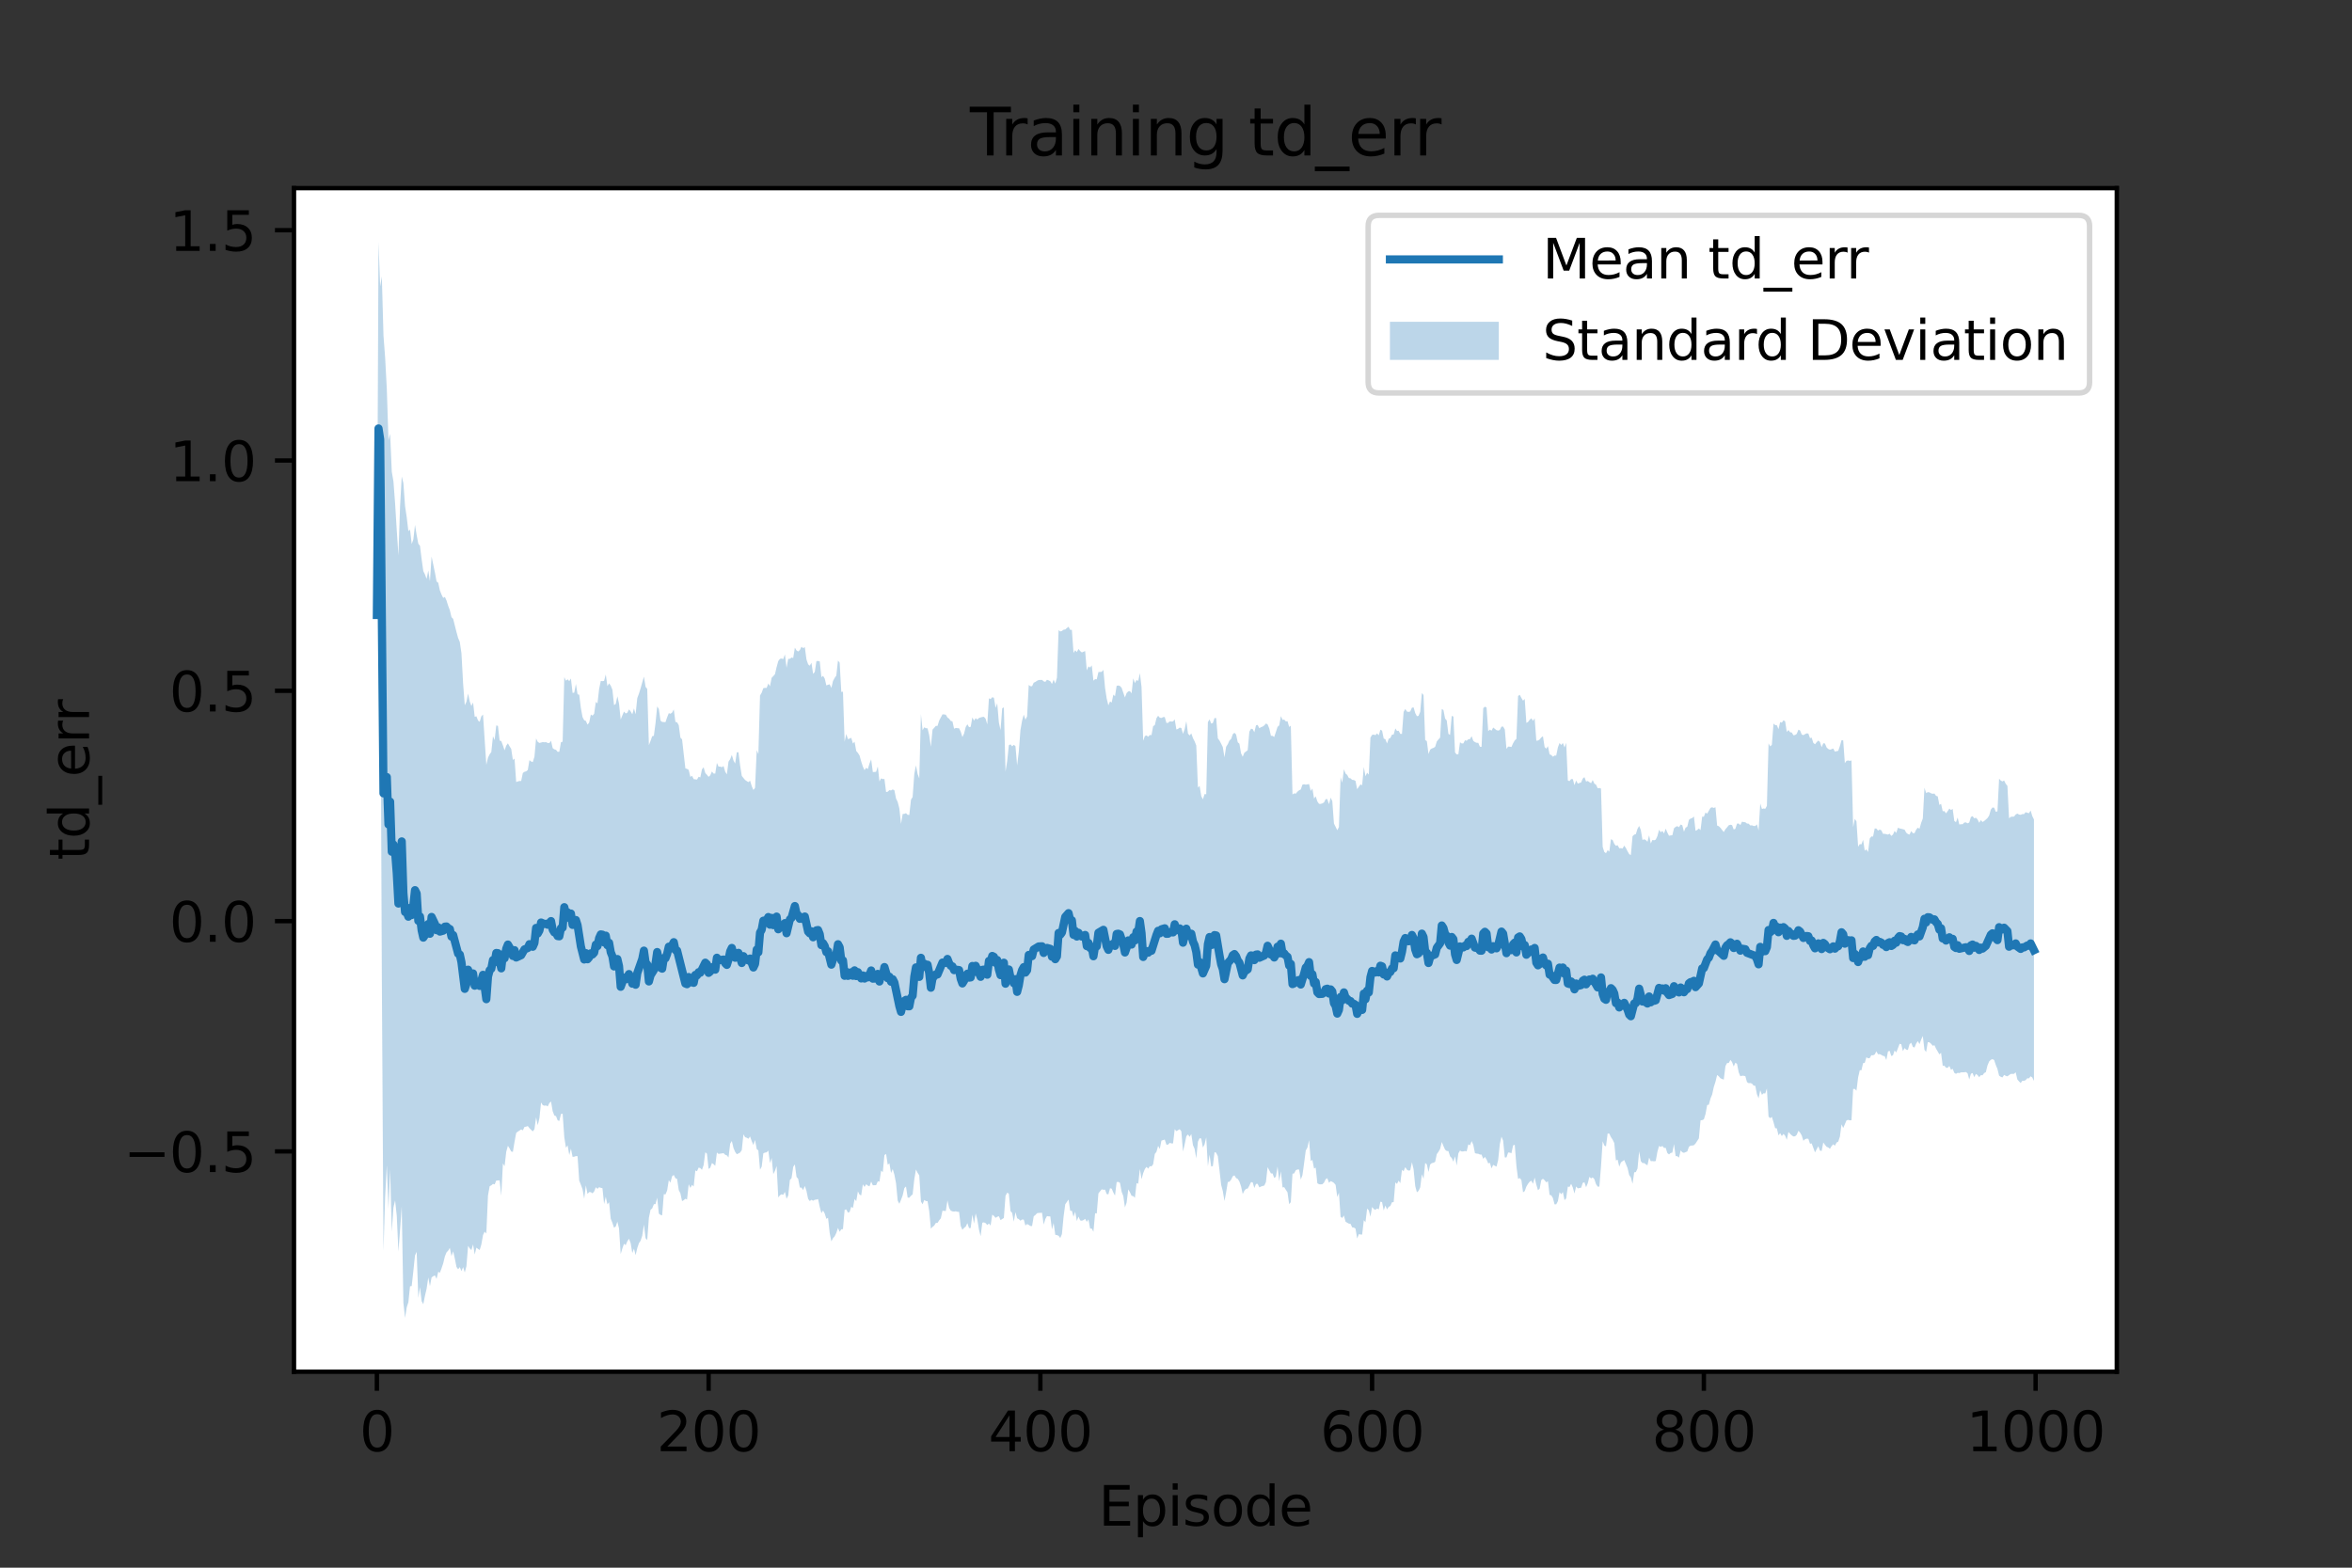<?xml version="1.0" encoding="utf-8" standalone="no"?>
<!DOCTYPE svg PUBLIC "-//W3C//DTD SVG 1.1//EN"
  "http://www.w3.org/Graphics/SVG/1.1/DTD/svg11.dtd">
<svg height="288pt" version="1.1" viewBox="0 0 432 288" width="432pt" xmlns="http://www.w3.org/2000/svg" xmlns:xlink="http://www.w3.org/1999/xlink">
 <rect x="0" y="0" width="432" height="288" fill="#333333" stroke="none"/>
 <defs>
  <style type="text/css">*{stroke-linecap:butt;stroke-linejoin:round;}</style>
 </defs>
 <g id="figure_1">
  <g id="patch_1">
   <path d="M 0 288 
L 432 288 
L 432 0 
L 0 0 
z
" style="fill:none;"/>
  </g>
  <g id="axes_1">
   <g id="patch_2">
    <path d="M 54 252 
L 388.8 252 
L 388.8 34.56 
L 54 34.56 
z
" style="fill:#ffffff;"/>
   </g>
   <g id="PolyCollection_1">
    <path clip-path="url(#p2bc62a8e08)" d="M 69.218 112.981 
L 69.218 112.981 
L 69.523 112.981 
L 69.828 108.856 
L 70.132 179.384 
L 70.437 229.82 
L 70.742 219.811 
L 71.046 214.073 
L 71.351 222.039 
L 71.656 214.859 
L 71.96 226.289 
L 72.265 221.838 
L 72.57 220.527 
L 72.874 223.357 
L 73.179 229.93 
L 73.484 225.896 
L 73.788 221.622 
L 74.093 239.35 
L 74.398 242.116 
L 74.702 240.173 
L 75.007 239.242 
L 75.312 236.297 
L 75.616 236.268 
L 75.921 233.503 
L 76.226 230.646 
L 76.53 229.963 
L 76.835 238.432 
L 77.14 236.463 
L 77.444 239.049 
L 77.749 239.598 
L 78.054 238.055 
L 78.358 236.742 
L 78.663 234.693 
L 78.968 236.29 
L 79.272 234.663 
L 79.577 234.451 
L 79.882 234.298 
L 80.186 234.944 
L 80.491 233.646 
L 80.796 233.815 
L 81.1 232.994 
L 81.405 232.101 
L 81.71 230.816 
L 82.014 230.078 
L 82.319 229.753 
L 82.624 229.242 
L 82.928 230.755 
L 83.233 229.873 
L 83.538 231.199 
L 83.842 232.742 
L 84.147 233.184 
L 84.452 232.783 
L 84.756 233.512 
L 85.061 232.78 
L 85.366 233.758 
L 85.67 232.624 
L 85.975 228.872 
L 86.28 229.343 
L 86.584 229.658 
L 86.889 228.612 
L 87.194 230.467 
L 87.498 229.204 
L 87.803 229.449 
L 88.108 229.642 
L 88.412 228.612 
L 88.717 226.894 
L 89.022 226.267 
L 89.326 226.609 
L 89.631 219.624 
L 89.936 217.926 
L 90.24 217.762 
L 90.545 217.497 
L 90.85 217.588 
L 91.154 216.87 
L 91.459 216.864 
L 91.764 216.834 
L 92.068 219.665 
L 92.373 213.717 
L 92.678 214.253 
L 92.982 211.599 
L 93.287 210.487 
L 93.592 210.969 
L 93.896 211.544 
L 94.201 211.61 
L 94.506 209.754 
L 94.81 208.129 
L 95.115 207.886 
L 95.42 207.689 
L 95.724 207.483 
L 96.029 207.656 
L 96.334 207.03 
L 96.638 206.973 
L 96.943 206.867 
L 97.248 207.262 
L 97.552 207.553 
L 97.857 207.851 
L 98.162 207.449 
L 98.466 205.274 
L 98.771 206.71 
L 99.076 205.414 
L 99.38 202.532 
L 99.685 203.023 
L 99.99 203.134 
L 100.294 203.077 
L 100.599 203.264 
L 100.904 202.649 
L 101.208 202.346 
L 101.513 204.138 
L 101.818 204.927 
L 102.122 205.035 
L 102.427 205.818 
L 102.732 205.924 
L 103.036 204.658 
L 103.341 204.587 
L 103.646 208.924 
L 103.95 210.849 
L 104.255 210.421 
L 104.56 212.182 
L 104.864 211.013 
L 105.169 212.536 
L 105.474 212.5 
L 105.778 212.388 
L 106.083 212.409 
L 106.388 216.888 
L 106.692 217.644 
L 106.997 218.477 
L 107.302 220.215 
L 107.606 217.766 
L 107.911 219.342 
L 108.216 218.991 
L 108.52 219.01 
L 108.825 219.233 
L 109.13 218.886 
L 109.434 218.111 
L 109.739 218.404 
L 110.044 218.103 
L 110.348 218.218 
L 110.653 218.281 
L 110.958 221.19 
L 111.262 219.864 
L 111.567 221.265 
L 111.872 220.854 
L 112.176 223.894 
L 112.481 224.651 
L 112.786 225.545 
L 113.09 225.318 
L 113.395 224.442 
L 113.7 225.693 
L 114.004 230.386 
L 114.309 229.361 
L 114.614 228.487 
L 114.918 228.752 
L 115.223 228.043 
L 115.528 227.564 
L 115.832 228.358 
L 116.137 230.191 
L 116.442 229.399 
L 116.746 230.585 
L 117.051 229.285 
L 117.356 228.38 
L 117.66 227.935 
L 117.965 227.003 
L 118.27 224.975 
L 118.574 227.465 
L 118.879 227.81 
L 119.184 223.702 
L 119.488 222.251 
L 119.793 222.001 
L 120.098 221.229 
L 120.402 221.206 
L 120.707 220.019 
L 121.012 222.957 
L 121.316 223.189 
L 121.621 223.277 
L 121.926 219.374 
L 122.23 219.431 
L 122.535 218.704 
L 122.84 216.806 
L 123.144 217.256 
L 123.449 216.088 
L 123.754 215.846 
L 124.058 216.454 
L 124.363 216.567 
L 124.668 218.622 
L 124.972 219.237 
L 125.277 220.655 
L 125.582 220.489 
L 125.886 220.223 
L 126.191 220.363 
L 126.496 217.544 
L 126.8 218.242 
L 127.105 217.664 
L 127.41 217.981 
L 127.714 215.023 
L 128.019 215.178 
L 128.324 214.498 
L 128.629 214.591 
L 128.933 214.909 
L 129.238 214.037 
L 129.543 211.689 
L 129.847 211.943 
L 130.152 214.743 
L 130.457 214.522 
L 130.761 213.66 
L 131.066 213.868 
L 131.371 214.174 
L 131.675 211.729 
L 131.98 211.99 
L 132.285 211.932 
L 132.589 211.896 
L 132.894 211.838 
L 133.199 212.147 
L 133.503 212.256 
L 133.808 212.64 
L 134.113 210.107 
L 134.417 209.609 
L 134.722 210.898 
L 135.027 211.62 
L 135.331 212.046 
L 135.636 211.906 
L 135.941 211.733 
L 136.245 211.293 
L 136.55 208.388 
L 136.855 208.912 
L 137.159 209.013 
L 137.464 209.207 
L 137.769 208.776 
L 138.073 209.644 
L 138.378 210.351 
L 138.683 209.42 
L 138.987 211.096 
L 139.292 211.355 
L 139.597 214.889 
L 139.901 214.33 
L 140.206 211.869 
L 140.511 211.749 
L 140.815 211.687 
L 141.12 211.375 
L 141.425 213.671 
L 141.729 212.736 
L 142.034 215.694 
L 142.339 215.09 
L 142.643 214.211 
L 142.948 219.987 
L 143.253 219.585 
L 143.557 219.399 
L 143.862 219.5 
L 144.167 218.957 
L 144.471 220.222 
L 144.776 219.633 
L 145.081 216.763 
L 145.385 216.453 
L 145.69 214.361 
L 145.995 213.917 
L 146.299 216.219 
L 146.604 216.564 
L 146.909 218.169 
L 147.213 218.179 
L 147.518 218.627 
L 147.823 217.87 
L 148.127 218.78 
L 148.432 220.252 
L 148.737 220.653 
L 149.041 220.413 
L 149.346 220.583 
L 149.651 220.415 
L 149.955 220.375 
L 150.26 220.28 
L 150.565 221.727 
L 150.869 222.862 
L 151.174 222.385 
L 151.479 222.937 
L 151.783 223.916 
L 152.088 223.722 
L 152.393 226.523 
L 152.697 228.055 
L 153.002 227.463 
L 153.307 227.12 
L 153.611 226.499 
L 153.916 225.581 
L 154.221 226.299 
L 154.525 225.834 
L 154.83 225.799 
L 155.135 222.268 
L 155.439 222.185 
L 155.744 222.775 
L 156.049 222.65 
L 156.353 221.693 
L 156.658 221.926 
L 156.963 220.264 
L 157.267 220.671 
L 157.572 218.871 
L 157.877 219.47 
L 158.181 219.604 
L 158.486 217.568 
L 158.791 218.056 
L 159.095 217.553 
L 159.4 217.811 
L 159.705 217.944 
L 160.009 217.069 
L 160.314 217.75 
L 160.619 217.739 
L 160.923 217.725 
L 161.228 217.02 
L 161.533 217.082 
L 161.837 215.04 
L 162.142 215.352 
L 162.447 212.206 
L 162.751 211.984 
L 163.056 213.986 
L 163.361 213.712 
L 163.665 215.492 
L 163.97 214.76 
L 164.275 215.796 
L 164.579 217.383 
L 164.884 220.569 
L 165.189 221.155 
L 165.493 220.417 
L 165.798 219.607 
L 166.103 218.266 
L 166.407 217.964 
L 166.712 220.015 
L 167.017 220.03 
L 167.321 219.67 
L 167.626 219.428 
L 167.931 216.665 
L 168.235 214.842 
L 168.54 215.465 
L 168.845 215.919 
L 169.149 220.713 
L 169.454 221.242 
L 169.759 220.444 
L 170.063 220.647 
L 170.368 220.663 
L 170.673 222.495 
L 170.977 225.718 
L 171.282 225.394 
L 171.587 225.154 
L 171.891 224.662 
L 172.196 224.67 
L 172.501 224.188 
L 172.805 223.819 
L 173.11 222.424 
L 173.415 222.446 
L 173.719 222.48 
L 174.024 220.526 
L 174.329 221.909 
L 174.633 222.413 
L 174.938 222.537 
L 175.243 222.577 
L 175.547 222.524 
L 175.852 222.617 
L 176.157 222.636 
L 176.461 225.226 
L 176.766 225.926 
L 177.071 225.579 
L 177.375 225.348 
L 177.68 224.702 
L 177.985 225.618 
L 178.289 225.592 
L 178.594 223.131 
L 178.899 224.784 
L 179.203 222.912 
L 179.508 224.046 
L 179.813 225.904 
L 180.117 227.113 
L 180.422 224.624 
L 180.727 224.561 
L 181.031 224.702 
L 181.336 225.048 
L 181.641 224.764 
L 181.945 225.149 
L 182.25 223.148 
L 182.555 223.364 
L 182.859 223.733 
L 183.164 223.532 
L 183.469 223.433 
L 183.773 224.149 
L 184.078 223.946 
L 184.383 223.757 
L 184.687 219.685 
L 184.992 219.112 
L 185.297 219.286 
L 185.601 222.485 
L 185.906 222.822 
L 186.211 224.435 
L 186.515 222.68 
L 186.82 223.808 
L 187.125 223.962 
L 187.429 224.256 
L 187.734 224.036 
L 188.039 224.051 
L 188.343 225.137 
L 188.648 224.871 
L 188.953 225.024 
L 189.257 225.226 
L 189.562 225.246 
L 189.867 223.449 
L 190.171 223.208 
L 190.476 222.877 
L 190.781 222.825 
L 191.086 222.821 
L 191.39 222.786 
L 191.695 224.968 
L 192 223.944 
L 192.304 223.402 
L 192.609 223.457 
L 192.914 223.47 
L 193.218 225.854 
L 193.523 224.672 
L 193.828 226.846 
L 194.132 226.898 
L 194.437 227.026 
L 194.742 227.439 
L 195.046 226.716 
L 195.351 223.505 
L 195.656 221.246 
L 195.96 220.799 
L 196.265 220.369 
L 196.57 222.442 
L 196.874 222.427 
L 197.179 223.524 
L 197.484 222.604 
L 197.788 224.31 
L 198.093 223.5 
L 198.398 224.201 
L 198.702 224.257 
L 199.007 224.139 
L 199.312 223.916 
L 199.616 224.462 
L 199.921 224.021 
L 200.226 225.696 
L 200.53 225.696 
L 200.835 226.3 
L 201.14 222.883 
L 201.444 222.926 
L 201.749 219.244 
L 202.054 218.852 
L 202.358 218.497 
L 202.663 218.569 
L 202.968 218.558 
L 203.272 219.357 
L 203.577 219.419 
L 203.882 218.294 
L 204.186 218.37 
L 204.491 219.073 
L 204.796 219.648 
L 205.1 217.167 
L 205.405 217.125 
L 205.71 217.302 
L 206.014 218.927 
L 206.319 219.726 
L 206.624 221.823 
L 206.928 220.926 
L 207.233 218.498 
L 207.538 219.026 
L 207.842 219.685 
L 208.147 219.732 
L 208.452 220.047 
L 208.756 217.342 
L 209.061 217.471 
L 209.366 214.75 
L 209.67 216.639 
L 209.975 215.52 
L 210.28 214.76 
L 210.584 214.362 
L 210.889 214.693 
L 211.194 214.238 
L 211.498 214.28 
L 211.803 213.895 
L 212.108 211.996 
L 212.412 211.6 
L 212.717 210.504 
L 213.022 211.074 
L 213.326 209.535 
L 213.631 209.445 
L 213.936 209.347 
L 214.24 210.291 
L 214.545 210.277 
L 214.85 209.955 
L 215.154 210.056 
L 215.459 210.052 
L 215.764 207.438 
L 216.068 207.81 
L 216.373 207.619 
L 216.678 207.448 
L 216.982 207.836 
L 217.287 211.548 
L 217.592 210.224 
L 217.896 208.738 
L 218.201 208.408 
L 218.506 208.857 
L 218.81 208.329 
L 219.115 210.367 
L 219.42 211.073 
L 219.724 212.807 
L 220.029 209.731 
L 220.334 209.101 
L 220.638 209.168 
L 220.943 210.81 
L 221.248 210.226 
L 221.552 208.939 
L 221.857 214.253 
L 222.162 212.122 
L 222.466 214.304 
L 222.771 214.212 
L 223.076 211.664 
L 223.38 211.771 
L 223.685 212.408 
L 223.99 214.987 
L 224.294 217.671 
L 224.599 218.821 
L 224.904 220.643 
L 225.208 219.043 
L 225.513 217.151 
L 225.818 217.095 
L 226.122 216.716 
L 226.427 216.087 
L 226.732 215.921 
L 227.036 216.42 
L 227.341 216.573 
L 227.646 217.061 
L 227.95 217.948 
L 228.255 219.358 
L 228.56 218.747 
L 228.864 218.407 
L 229.169 218.353 
L 229.474 217.802 
L 229.778 217.165 
L 230.083 217.206 
L 230.388 218.251 
L 230.692 217.499 
L 230.997 217.488 
L 231.302 218.126 
L 231.606 217.985 
L 231.911 217.88 
L 232.216 217.805 
L 232.52 217.153 
L 232.825 214.416 
L 233.13 214.994 
L 233.434 215.572 
L 233.739 215.575 
L 234.044 216.408 
L 234.348 216.178 
L 234.653 214.294 
L 234.958 217.009 
L 235.262 215.185 
L 235.567 218.144 
L 235.872 218.097 
L 236.176 218.574 
L 236.481 219.055 
L 236.786 221.223 
L 237.09 220.845 
L 237.395 215.627 
L 237.7 215.571 
L 238.004 214.981 
L 238.309 214.852 
L 238.614 214.855 
L 238.918 216.703 
L 239.223 215.886 
L 239.528 213.704 
L 239.832 211.366 
L 240.137 210.815 
L 240.442 209.462 
L 240.746 213.27 
L 241.051 213.098 
L 241.356 214.677 
L 241.66 214.507 
L 241.965 217.374 
L 242.27 217.553 
L 242.574 217.584 
L 242.879 217.559 
L 243.184 217.258 
L 243.488 216.634 
L 243.793 216.447 
L 244.098 217.287 
L 244.402 216.987 
L 244.707 217.108 
L 245.012 217.319 
L 245.316 217.676 
L 245.621 219.902 
L 245.926 219.111 
L 246.23 223.521 
L 246.535 223.76 
L 246.84 223.301 
L 247.144 224.434 
L 247.449 224.627 
L 247.754 224.793 
L 248.058 224.829 
L 248.363 225.486 
L 248.668 225.508 
L 248.972 225.72 
L 249.277 227.527 
L 249.582 226.729 
L 249.886 226.787 
L 250.191 226.807 
L 250.496 224.155 
L 250.8 224.542 
L 251.105 222.02 
L 251.41 222.352 
L 251.714 223.524 
L 252.019 221.733 
L 252.324 222.118 
L 252.629 222.255 
L 252.933 222.01 
L 253.238 222.19 
L 253.543 220.766 
L 253.847 220.837 
L 254.152 222.366 
L 254.457 221.465 
L 254.761 222.184 
L 255.066 221.708 
L 255.371 221.547 
L 255.675 220.868 
L 255.98 220.835 
L 256.285 217.216 
L 256.589 217.494 
L 256.894 216.888 
L 257.199 217.366 
L 257.503 214.916 
L 257.808 215.166 
L 258.113 214.411 
L 258.417 214.892 
L 258.722 215.056 
L 259.027 214.992 
L 259.331 213.512 
L 259.636 214.802 
L 259.941 217.888 
L 260.245 219.043 
L 260.55 218.774 
L 260.855 218.15 
L 261.159 215.709 
L 261.464 216.572 
L 261.769 213.648 
L 262.073 213.902 
L 262.378 215.313 
L 262.683 213.922 
L 262.987 213.679 
L 263.292 213.609 
L 263.597 213.447 
L 263.901 212.028 
L 264.206 211.596 
L 264.511 211.068 
L 264.815 209.795 
L 265.12 210.53 
L 265.425 211.211 
L 265.729 211.453 
L 266.034 211.469 
L 266.339 212.424 
L 266.643 212.739 
L 266.948 213.412 
L 267.253 212.428 
L 267.557 214.129 
L 267.862 211.885 
L 268.167 211.365 
L 268.471 211.539 
L 268.776 211.531 
L 269.081 211.452 
L 269.385 211.518 
L 269.69 210.235 
L 269.995 210.401 
L 270.299 209.63 
L 270.604 210.308 
L 270.909 211.849 
L 271.213 211.934 
L 271.518 211.957 
L 271.823 212.102 
L 272.127 212.112 
L 272.432 212.893 
L 272.737 212.531 
L 273.041 212.998 
L 273.346 213.735 
L 273.651 213.613 
L 273.955 214.637 
L 274.26 213.99 
L 274.565 214.168 
L 274.869 214.317 
L 275.174 213.104 
L 275.479 210.187 
L 275.783 208.802 
L 276.088 209.555 
L 276.393 212.635 
L 276.697 212.641 
L 277.002 211.738 
L 277.307 211.745 
L 277.611 211.867 
L 277.916 210.423 
L 278.221 210.3 
L 278.525 214.209 
L 278.83 216.569 
L 279.135 216.413 
L 279.439 216.789 
L 279.744 219.041 
L 280.049 218.825 
L 280.353 217.99 
L 280.658 217.475 
L 280.963 217.088 
L 281.267 216.906 
L 281.572 217.484 
L 281.877 216.332 
L 282.181 217.639 
L 282.486 218.652 
L 282.791 218.37 
L 283.095 216.786 
L 283.4 216.55 
L 283.705 216.82 
L 284.009 217.211 
L 284.314 217.005 
L 284.619 219.518 
L 284.923 219.588 
L 285.228 220.087 
L 285.533 221.258 
L 285.837 221.256 
L 286.142 220.666 
L 286.447 219.015 
L 286.751 219.394 
L 287.056 218.994 
L 287.361 220.478 
L 287.665 220.152 
L 287.97 217.987 
L 288.275 218.063 
L 288.579 217.481 
L 288.884 218.162 
L 289.189 219.263 
L 289.493 217.967 
L 289.798 218.315 
L 290.103 218.253 
L 290.407 218.204 
L 290.712 217.309 
L 291.017 217.194 
L 291.321 218.097 
L 291.626 217.388 
L 291.931 216.193 
L 292.235 216.492 
L 292.54 216.303 
L 292.845 216.63 
L 293.149 217.547 
L 293.454 217.993 
L 293.759 217.996 
L 294.063 214.266 
L 294.368 209.66 
L 294.673 210.437 
L 294.977 210.607 
L 295.282 208.237 
L 295.587 208.264 
L 295.891 208.904 
L 296.196 209.362 
L 296.501 209.997 
L 296.805 213.207 
L 297.11 213.033 
L 297.415 214.33 
L 297.719 213.543 
L 298.024 213.315 
L 298.329 213.108 
L 298.633 213.838 
L 298.938 214.571 
L 299.243 215.88 
L 299.547 216.305 
L 299.852 217.474 
L 300.157 215.365 
L 300.461 215.329 
L 300.766 214.677 
L 301.071 211.505 
L 301.375 213.317 
L 301.68 213.672 
L 301.985 213.66 
L 302.289 213.894 
L 302.594 214.079 
L 302.899 212.662 
L 303.203 213.321 
L 303.508 213.304 
L 303.813 213.346 
L 304.117 213.281 
L 304.422 211.586 
L 304.727 210.519 
L 305.031 210.7 
L 305.336 210.519 
L 305.641 210.893 
L 305.945 210.863 
L 306.25 211.834 
L 306.555 212.073 
L 306.859 211.812 
L 307.164 211.744 
L 307.469 210.189 
L 307.773 212.396 
L 308.078 212.4 
L 308.383 212.671 
L 308.687 211.35 
L 308.992 211.682 
L 309.297 211.786 
L 309.601 211.661 
L 309.906 211.533 
L 310.211 210.68 
L 310.515 210.466 
L 310.82 210.447 
L 311.125 210.386 
L 311.429 210.07 
L 311.734 209.599 
L 312.039 209.136 
L 312.343 205.824 
L 312.648 205.776 
L 312.953 205.639 
L 313.257 204.669 
L 313.562 203.008 
L 313.867 202.945 
L 314.171 201.817 
L 314.476 201.078 
L 314.781 199.684 
L 315.086 198.73 
L 315.39 197.487 
L 315.695 197.722 
L 316 198.089 
L 316.304 198.22 
L 316.609 198.341 
L 316.914 195.87 
L 317.218 195.288 
L 317.523 195.284 
L 317.828 194.71 
L 318.132 195.114 
L 318.437 195.94 
L 318.742 195.225 
L 319.046 195.446 
L 319.351 196.997 
L 319.656 197.719 
L 319.96 197.624 
L 320.265 197.627 
L 320.57 197.7 
L 320.874 198.788 
L 321.179 198.993 
L 321.484 198.964 
L 321.788 199.069 
L 322.093 199.435 
L 322.398 199.47 
L 322.702 201.017 
L 323.007 201.765 
L 323.312 200.282 
L 323.616 201.123 
L 323.921 200.836 
L 324.226 200.893 
L 324.53 199.963 
L 324.835 205.135 
L 325.14 205.425 
L 325.444 205.186 
L 325.749 206.165 
L 326.054 207.267 
L 326.358 207.277 
L 326.663 208.574 
L 326.968 208.168 
L 327.272 208.706 
L 327.577 208.312 
L 327.882 208.648 
L 328.186 209.394 
L 328.491 207.948 
L 328.796 208.296 
L 329.1 208.577 
L 329.405 208.778 
L 329.71 208.751 
L 330.014 208.472 
L 330.319 207.74 
L 330.624 208.067 
L 330.928 208.588 
L 331.233 209.572 
L 331.538 209.285 
L 331.842 209.177 
L 332.147 209.215 
L 332.452 210.117 
L 332.756 210.054 
L 333.061 210.87 
L 333.366 211.712 
L 333.67 211.126 
L 333.975 210.575 
L 334.28 211.372 
L 334.584 211.446 
L 334.889 209.887 
L 335.194 210.3 
L 335.498 210.679 
L 335.803 210.799 
L 336.108 211.047 
L 336.412 210.543 
L 336.717 210.214 
L 337.022 210.483 
L 337.326 209.898 
L 337.631 209.741 
L 337.936 208.831 
L 338.24 206.546 
L 338.545 207.233 
L 338.85 206.534 
L 339.154 205.831 
L 339.459 205.727 
L 339.764 205.824 
L 340.068 205.786 
L 340.373 200.054 
L 340.678 200.046 
L 340.982 200.378 
L 341.287 197.926 
L 341.592 196.604 
L 341.896 196.61 
L 342.201 195.309 
L 342.506 195.255 
L 342.81 194.225 
L 343.115 194.423 
L 343.42 194.381 
L 343.724 193.851 
L 344.029 193.87 
L 344.334 193.72 
L 344.638 193.143 
L 344.943 193.685 
L 345.248 193.645 
L 345.552 193.799 
L 345.857 193.971 
L 346.162 194.03 
L 346.466 194.745 
L 346.771 193.165 
L 347.076 193.043 
L 347.38 194.002 
L 347.685 193.875 
L 347.99 192.984 
L 348.294 193.348 
L 348.599 192.57 
L 348.904 191.758 
L 349.208 191.826 
L 349.513 193.101 
L 349.818 192.538 
L 350.122 192.819 
L 350.427 192.893 
L 350.732 191.832 
L 351.036 191.557 
L 351.341 192.318 
L 351.646 192.45 
L 351.95 191.701 
L 352.255 191.26 
L 352.56 191.819 
L 352.864 190.996 
L 353.169 190.32 
L 353.474 192.851 
L 353.778 193.261 
L 354.083 191.458 
L 354.388 191.491 
L 354.692 191.747 
L 354.997 192.12 
L 355.302 192.016 
L 355.606 192.66 
L 355.911 193.174 
L 356.216 193.707 
L 356.52 193.398 
L 356.825 195.784 
L 357.13 195.771 
L 357.434 196.156 
L 357.739 196.172 
L 358.044 195.83 
L 358.348 196.528 
L 358.653 196.346 
L 358.958 197.097 
L 359.262 197.272 
L 359.567 197.09 
L 359.872 197.139 
L 360.176 197.006 
L 360.481 196.996 
L 360.786 196.986 
L 361.09 196.946 
L 361.395 197.182 
L 361.7 198.315 
L 362.004 197.263 
L 362.309 197.116 
L 362.614 197.881 
L 362.918 197.298 
L 363.223 197.5 
L 363.528 197.892 
L 363.832 197.519 
L 364.137 197.539 
L 364.442 197.131 
L 364.746 196.971 
L 365.051 195.725 
L 365.356 194.997 
L 365.66 194.698 
L 365.965 194.572 
L 366.27 194.728 
L 366.574 195.647 
L 366.879 196.378 
L 367.184 197.614 
L 367.488 197.816 
L 367.793 197.939 
L 368.098 197.47 
L 368.402 197.639 
L 368.707 197.732 
L 369.012 197.51 
L 369.316 197.297 
L 369.621 197.285 
L 369.926 197.275 
L 370.23 196.998 
L 370.535 198.308 
L 370.84 198.667 
L 371.144 198.964 
L 371.449 198.541 
L 371.754 198.554 
L 372.058 198.435 
L 372.363 198.079 
L 372.668 198.108 
L 372.972 197.724 
L 373.277 197.943 
L 373.582 198.576 
L 373.582 150.546 
L 373.582 150.546 
L 373.277 149.924 
L 372.972 148.908 
L 372.668 149.389 
L 372.363 149.317 
L 372.058 149.199 
L 371.754 149.561 
L 371.449 149.556 
L 371.144 149.689 
L 370.84 149.64 
L 370.535 149.468 
L 370.23 149.631 
L 369.926 150.016 
L 369.621 150.031 
L 369.316 150.061 
L 369.012 150.338 
L 368.707 144.362 
L 368.402 144.007 
L 368.098 143.38 
L 367.793 143.559 
L 367.488 143.4 
L 367.184 143.049 
L 366.879 149.052 
L 366.574 149.132 
L 366.27 148.379 
L 365.965 148.346 
L 365.66 148.744 
L 365.356 149.827 
L 365.051 150.284 
L 364.746 150.565 
L 364.442 150.827 
L 364.137 151.01 
L 363.832 150.653 
L 363.528 151.145 
L 363.223 150.525 
L 362.918 150.222 
L 362.614 150.332 
L 362.309 149.931 
L 362.004 150.087 
L 361.7 151.102 
L 361.395 151.259 
L 361.09 151.079 
L 360.786 151.109 
L 360.481 151.419 
L 360.176 151.421 
L 359.872 151.465 
L 359.567 150.196 
L 359.262 151.052 
L 358.958 150.816 
L 358.653 148.604 
L 358.348 148.812 
L 358.044 148.545 
L 357.739 149.011 
L 357.434 149.425 
L 357.13 149.004 
L 356.825 149.037 
L 356.52 147.665 
L 356.216 147.886 
L 355.911 146.297 
L 355.606 146.214 
L 355.302 145.777 
L 354.997 145.824 
L 354.692 145.747 
L 354.388 145.563 
L 354.083 145.533 
L 353.778 145.685 
L 353.474 144.72 
L 353.169 150.359 
L 352.864 151.186 
L 352.56 152.249 
L 352.255 152.054 
L 351.95 152.414 
L 351.646 153.061 
L 351.341 153.059 
L 351.036 152.681 
L 350.732 153.321 
L 350.427 153.22 
L 350.122 152.976 
L 349.818 152.412 
L 349.513 152.335 
L 349.208 152.255 
L 348.904 152.186 
L 348.599 152.063 
L 348.294 153.026 
L 347.99 152.651 
L 347.685 153.325 
L 347.38 153.565 
L 347.076 153.154 
L 346.771 153.321 
L 346.466 153.245 
L 346.162 153.181 
L 345.857 153.178 
L 345.552 152.535 
L 345.248 152.402 
L 344.943 152.589 
L 344.638 152.213 
L 344.334 152.192 
L 344.029 153.684 
L 343.724 153.661 
L 343.42 154.05 
L 343.115 156.524 
L 342.81 156.026 
L 342.506 156.28 
L 342.201 154.276 
L 341.896 155.118 
L 341.592 155.073 
L 341.287 155.55 
L 340.982 150.906 
L 340.678 150.418 
L 340.373 151.961 
L 340.068 139.703 
L 339.764 139.782 
L 339.459 139.709 
L 339.154 139.773 
L 338.85 140.2 
L 338.545 136.007 
L 338.24 135.984 
L 337.936 137.065 
L 337.631 137.94 
L 337.326 137.998 
L 337.022 138.077 
L 336.717 137.505 
L 336.412 137.633 
L 336.108 137.728 
L 335.803 137.595 
L 335.498 137.313 
L 335.194 136.589 
L 334.889 136.544 
L 334.584 137.266 
L 334.28 136.32 
L 333.975 136.043 
L 333.67 136.356 
L 333.366 136.728 
L 333.061 136.477 
L 332.756 135.51 
L 332.452 135.605 
L 332.147 134.764 
L 331.842 134.724 
L 331.538 134.865 
L 331.233 135.055 
L 330.928 134.936 
L 330.624 134.195 
L 330.319 134.05 
L 330.014 134.822 
L 329.71 135.03 
L 329.405 135.074 
L 329.1 134.572 
L 328.796 134.526 
L 328.491 134.109 
L 328.186 134.467 
L 327.882 132.515 
L 327.577 132.33 
L 327.272 132.762 
L 326.968 132.648 
L 326.663 133.953 
L 326.358 133.23 
L 326.054 133.212 
L 325.749 132.921 
L 325.444 136.818 
L 325.14 137.12 
L 324.835 136.572 
L 324.53 148.055 
L 324.226 148.588 
L 323.921 148.527 
L 323.616 148.625 
L 323.312 147.607 
L 323.007 152.558 
L 322.702 151.448 
L 322.398 151.746 
L 322.093 151.743 
L 321.788 151.617 
L 321.484 151.636 
L 321.179 151.32 
L 320.874 151.29 
L 320.57 151.064 
L 320.265 151.015 
L 319.96 150.953 
L 319.656 151.58 
L 319.351 151.285 
L 319.046 151.31 
L 318.742 152.253 
L 318.437 152.386 
L 318.132 151.58 
L 317.828 151.51 
L 317.523 151.607 
L 317.218 151.991 
L 316.914 152.342 
L 316.609 152.851 
L 316.304 152.476 
L 316 152.075 
L 315.695 151.781 
L 315.39 151.667 
L 315.086 148.299 
L 314.781 148.431 
L 314.476 148.304 
L 314.171 148.419 
L 313.867 148.938 
L 313.562 149.484 
L 313.257 149.265 
L 312.953 150.045 
L 312.648 150.019 
L 312.343 152.505 
L 312.039 152.2 
L 311.734 152.465 
L 311.429 152.63 
L 311.125 149.986 
L 310.82 150.29 
L 310.515 150.381 
L 310.211 150.614 
L 309.906 151.881 
L 309.601 152.047 
L 309.297 152.793 
L 308.992 151.609 
L 308.687 151.474 
L 308.383 151.97 
L 308.078 151.765 
L 307.773 151.902 
L 307.469 152.154 
L 307.164 153.448 
L 306.859 153.471 
L 306.555 153.538 
L 306.25 152.956 
L 305.945 152.226 
L 305.641 153.107 
L 305.336 152.661 
L 305.031 152.886 
L 304.727 152.442 
L 304.422 153.599 
L 304.117 154.241 
L 303.813 154.375 
L 303.508 154.303 
L 303.203 154.95 
L 302.899 153.457 
L 302.594 154.64 
L 302.289 154.313 
L 301.985 154.185 
L 301.68 154.315 
L 301.375 152.471 
L 301.071 151.742 
L 300.766 152.259 
L 300.461 153.239 
L 300.157 153.332 
L 299.852 153.625 
L 299.547 157.088 
L 299.243 156.919 
L 298.938 156.385 
L 298.633 155.797 
L 298.329 155.35 
L 298.024 155.875 
L 297.719 155.818 
L 297.415 155.831 
L 297.11 155.262 
L 296.805 155.391 
L 296.501 155.02 
L 296.196 154.321 
L 295.891 154.166 
L 295.587 156.453 
L 295.282 156.19 
L 294.977 156.746 
L 294.673 156.524 
L 294.368 155.579 
L 294.063 144.864 
L 293.759 144.757 
L 293.454 144.813 
L 293.149 144.156 
L 292.845 143.967 
L 292.54 143.303 
L 292.235 143.886 
L 291.931 143.691 
L 291.626 143.471 
L 291.321 143.572 
L 291.017 142.762 
L 290.712 143.035 
L 290.407 143.744 
L 290.103 143.844 
L 289.798 143.953 
L 289.493 143.39 
L 289.189 144.244 
L 288.884 143.125 
L 288.579 143.122 
L 288.275 143.501 
L 287.97 143.38 
L 287.665 136.46 
L 287.361 137.319 
L 287.056 136.488 
L 286.751 136.862 
L 286.447 136.493 
L 286.142 137.312 
L 285.837 138.801 
L 285.533 138.805 
L 285.228 139.023 
L 284.923 138.7 
L 284.619 138.589 
L 284.314 137.077 
L 284.009 137.542 
L 283.705 137.252 
L 283.4 135.253 
L 283.095 135.474 
L 282.791 135.859 
L 282.486 136.033 
L 282.181 136.085 
L 281.877 131.965 
L 281.572 132.426 
L 281.267 131.954 
L 280.963 132.228 
L 280.658 132.632 
L 280.353 132.807 
L 280.049 128.398 
L 279.744 128.726 
L 279.439 128.22 
L 279.135 127.639 
L 278.83 127.871 
L 278.525 135.735 
L 278.221 136.017 
L 277.916 136.546 
L 277.611 137.232 
L 277.307 137.175 
L 277.002 137.154 
L 276.697 137.58 
L 276.393 134.015 
L 276.088 133.477 
L 275.783 133.478 
L 275.479 134.096 
L 275.174 134.219 
L 274.869 134.133 
L 274.565 133.898 
L 274.26 133.656 
L 273.955 134.239 
L 273.651 134.032 
L 273.346 134.319 
L 273.041 129.974 
L 272.737 129.826 
L 272.432 130.092 
L 272.127 137.198 
L 271.823 137.189 
L 271.518 136.471 
L 271.213 136.461 
L 270.909 136.331 
L 270.604 136.097 
L 270.299 135.245 
L 269.995 135.78 
L 269.69 135.809 
L 269.385 136.09 
L 269.081 135.987 
L 268.776 136.574 
L 268.471 136.583 
L 268.167 136.36 
L 267.862 138.563 
L 267.557 138.591 
L 267.253 138.241 
L 266.948 131.643 
L 266.643 131.515 
L 266.339 135.016 
L 266.034 134.813 
L 265.729 132.36 
L 265.425 132.001 
L 265.12 130.44 
L 264.815 130.24 
L 264.511 135.511 
L 264.206 135.84 
L 263.901 136.215 
L 263.597 137.212 
L 263.292 137.397 
L 262.987 137.501 
L 262.683 137.718 
L 262.378 138.523 
L 262.073 136.15 
L 261.769 135.957 
L 261.464 127.692 
L 261.159 127.318 
L 260.855 130.765 
L 260.55 131.511 
L 260.245 131.567 
L 259.941 130.998 
L 259.636 129.949 
L 259.331 130.012 
L 259.027 130.695 
L 258.722 130.791 
L 258.417 130.717 
L 258.113 130.241 
L 257.808 130.783 
L 257.503 134.816 
L 257.199 134.816 
L 256.894 134.249 
L 256.589 134.284 
L 256.285 133.812 
L 255.98 134.935 
L 255.675 134.955 
L 255.371 135.578 
L 255.066 135.713 
L 254.761 136.591 
L 254.457 135.793 
L 254.152 135.684 
L 253.847 134.221 
L 253.543 134.056 
L 253.238 135.086 
L 252.933 134.724 
L 252.629 135.06 
L 252.324 134.95 
L 252.019 135.006 
L 251.714 135.505 
L 251.41 142.301 
L 251.105 141.952 
L 250.8 142.608 
L 250.496 140.897 
L 250.191 144.251 
L 249.886 144.103 
L 249.582 144.534 
L 249.277 144.99 
L 248.972 143.467 
L 248.668 143.291 
L 248.363 143.271 
L 248.058 142.983 
L 247.754 142.93 
L 247.449 142.364 
L 247.144 142.112 
L 246.84 141.318 
L 246.535 143.788 
L 246.23 142.774 
L 245.926 151.94 
L 245.621 152.52 
L 245.316 151.896 
L 245.012 151.3 
L 244.707 147.168 
L 244.402 146.539 
L 244.098 147.746 
L 243.793 146.808 
L 243.488 146.805 
L 243.184 147.419 
L 242.879 147.592 
L 242.574 147.688 
L 242.27 147.674 
L 241.965 147.231 
L 241.66 146.293 
L 241.356 146.703 
L 241.051 144.845 
L 240.746 145.31 
L 240.442 144.038 
L 240.137 144.092 
L 239.832 144.153 
L 239.528 144.074 
L 239.223 144.15 
L 238.918 145.03 
L 238.614 145.188 
L 238.309 145.438 
L 238.004 145.804 
L 237.7 145.745 
L 237.395 145.956 
L 237.09 133.315 
L 236.786 133.546 
L 236.481 132.49 
L 236.176 132.533 
L 235.872 132.196 
L 235.567 132.246 
L 235.262 131.542 
L 234.958 133.264 
L 234.653 133.528 
L 234.348 134.471 
L 234.044 135.398 
L 233.739 135.19 
L 233.434 135.173 
L 233.13 133.82 
L 232.825 133.076 
L 232.52 132.915 
L 232.216 133.269 
L 231.911 133.481 
L 231.606 133.59 
L 231.302 133.78 
L 230.997 133.172 
L 230.692 133.253 
L 230.388 134.521 
L 230.083 133.936 
L 229.778 133.872 
L 229.474 134.416 
L 229.169 137.815 
L 228.864 138.062 
L 228.56 138.277 
L 228.255 139.025 
L 227.95 138.398 
L 227.646 136.628 
L 227.341 136.358 
L 227.036 134.93 
L 226.732 134.613 
L 226.427 134.888 
L 226.122 135.755 
L 225.818 136.038 
L 225.513 136.714 
L 225.208 137.189 
L 224.904 139.131 
L 224.599 137.25 
L 224.294 136.628 
L 223.99 136.045 
L 223.685 135.644 
L 223.38 131.926 
L 223.076 131.906 
L 222.771 132.825 
L 222.466 132.923 
L 222.162 132.156 
L 221.857 132.67 
L 221.552 145.913 
L 221.248 145.875 
L 220.943 146.85 
L 220.638 146.251 
L 220.334 144.369 
L 220.029 144.696 
L 219.724 136.965 
L 219.42 136.191 
L 219.115 135.606 
L 218.81 134.73 
L 218.506 135.115 
L 218.201 134.768 
L 217.896 132.48 
L 217.592 133.942 
L 217.287 134.826 
L 216.982 133.746 
L 216.678 133.662 
L 216.373 133.902 
L 216.068 134.007 
L 215.764 132.155 
L 215.459 132.536 
L 215.154 132.558 
L 214.85 132.52 
L 214.545 132.794 
L 214.24 132.813 
L 213.936 131.725 
L 213.631 131.739 
L 213.326 131.903 
L 213.022 131.846 
L 212.717 131.489 
L 212.412 131.943 
L 212.108 133.206 
L 211.803 133.406 
L 211.498 135.061 
L 211.194 135.015 
L 210.889 135.348 
L 210.584 135.107 
L 210.28 135.219 
L 209.975 136.09 
L 209.67 126.21 
L 209.366 123.653 
L 209.061 125.101 
L 208.756 124.917 
L 208.452 125.495 
L 208.147 124.609 
L 207.842 127.375 
L 207.538 126.964 
L 207.233 127.02 
L 206.928 127.318 
L 206.624 128.141 
L 206.319 127.259 
L 206.014 126.357 
L 205.71 126.023 
L 205.405 125.935 
L 205.1 125.99 
L 204.796 127.899 
L 204.491 127.605 
L 204.186 129.067 
L 203.882 128.862 
L 203.577 129.582 
L 203.272 128.339 
L 202.968 126.359 
L 202.663 123.059 
L 202.358 123.426 
L 202.054 123.444 
L 201.749 123.467 
L 201.444 124.792 
L 201.14 124.768 
L 200.835 125.053 
L 200.53 122.234 
L 200.226 122.638 
L 199.921 122.42 
L 199.616 123.16 
L 199.312 119.605 
L 199.007 119.73 
L 198.702 119.861 
L 198.398 119.601 
L 198.093 119.218 
L 197.788 119.796 
L 197.484 119.454 
L 197.179 119.955 
L 196.874 115.704 
L 196.57 115.717 
L 196.265 115.139 
L 195.96 115.37 
L 195.656 115.642 
L 195.351 115.685 
L 195.046 115.915 
L 194.742 116.011 
L 194.437 115.759 
L 194.132 124.51 
L 193.828 125.586 
L 193.523 124.849 
L 193.218 125.661 
L 192.914 125.152 
L 192.609 124.993 
L 192.304 124.877 
L 192 125.27 
L 191.695 125.167 
L 191.39 124.902 
L 191.086 124.913 
L 190.781 124.922 
L 190.476 125.065 
L 190.171 125.28 
L 189.867 125.414 
L 189.562 126.065 
L 189.257 126.067 
L 188.953 125.831 
L 188.648 131.616 
L 188.343 132.215 
L 188.039 131.283 
L 187.734 132.387 
L 187.429 134.139 
L 187.125 138.086 
L 186.82 140.621 
L 186.515 137.081 
L 186.211 136.828 
L 185.906 137.114 
L 185.601 136.745 
L 185.297 136.908 
L 184.992 139.845 
L 184.687 141.746 
L 184.383 129.956 
L 184.078 130.121 
L 183.773 134.135 
L 183.469 132.753 
L 183.164 129.197 
L 182.859 130.043 
L 182.555 128.182 
L 182.25 128.087 
L 181.945 128.435 
L 181.641 128.285 
L 181.336 133.079 
L 181.031 132.044 
L 180.727 131.687 
L 180.422 131.719 
L 180.117 131.797 
L 179.813 131.904 
L 179.508 132.185 
L 179.203 131.934 
L 178.899 132.381 
L 178.594 131.796 
L 178.289 133.532 
L 177.985 133.584 
L 177.68 133.055 
L 177.375 133.557 
L 177.071 134.776 
L 176.766 135.41 
L 176.461 134.433 
L 176.157 133.788 
L 175.852 133.772 
L 175.547 133.736 
L 175.243 133.875 
L 174.938 132.52 
L 174.633 132.447 
L 174.329 132.028 
L 174.024 131.805 
L 173.719 131.302 
L 173.415 131.245 
L 173.11 131.237 
L 172.805 131.805 
L 172.501 132.381 
L 172.196 133.361 
L 171.891 133.348 
L 171.587 133.706 
L 171.282 134.047 
L 170.977 137.196 
L 170.673 135.075 
L 170.368 133.8 
L 170.063 133.776 
L 169.759 133.615 
L 169.454 134.158 
L 169.149 131.2 
L 168.845 143.013 
L 168.54 142.175 
L 168.235 140.595 
L 167.931 142.188 
L 167.626 146.419 
L 167.321 146.917 
L 167.017 149.71 
L 166.712 149.698 
L 166.407 149.381 
L 166.103 149.518 
L 165.798 149.536 
L 165.493 151.367 
L 165.189 148.531 
L 164.884 147.329 
L 164.579 146.7 
L 164.275 145.178 
L 163.97 145.027 
L 163.665 145.214 
L 163.361 145.15 
L 163.056 145.44 
L 162.751 145.505 
L 162.447 143.105 
L 162.142 143.121 
L 161.837 142.99 
L 161.533 143.551 
L 161.228 140.8 
L 160.923 141.789 
L 160.619 141.82 
L 160.314 141.83 
L 160.009 139.501 
L 159.705 140.264 
L 159.4 141.291 
L 159.095 141.039 
L 158.791 141.487 
L 158.486 140.829 
L 158.181 139.894 
L 157.877 138.793 
L 157.572 138.316 
L 157.267 137.959 
L 156.963 136.262 
L 156.658 136.592 
L 156.353 135.542 
L 156.049 135.681 
L 155.744 135.79 
L 155.439 134.838 
L 155.135 136.262 
L 154.83 127.071 
L 154.525 127.119 
L 154.221 121.743 
L 153.916 121.341 
L 153.611 124.102 
L 153.307 124.537 
L 153.002 125.103 
L 152.697 126.383 
L 152.393 125.716 
L 152.088 125.791 
L 151.783 125.924 
L 151.479 124.652 
L 151.174 124.155 
L 150.869 124.406 
L 150.565 121.509 
L 150.26 121.431 
L 149.955 121.446 
L 149.651 123.451 
L 149.346 123.793 
L 149.041 121.755 
L 148.737 122.296 
L 148.432 122.049 
L 148.127 121.15 
L 147.823 118.878 
L 147.518 119.072 
L 147.213 118.808 
L 146.909 119.425 
L 146.604 119.689 
L 146.299 119.494 
L 145.995 118.986 
L 145.69 120.882 
L 145.385 120.785 
L 145.081 121.042 
L 144.776 121.043 
L 144.471 122.671 
L 144.167 120.216 
L 143.862 121.079 
L 143.557 120.981 
L 143.253 121.036 
L 142.948 121.453 
L 142.643 122.562 
L 142.339 123.862 
L 142.034 124.212 
L 141.729 124.519 
L 141.425 126.079 
L 141.12 125.563 
L 140.815 126.378 
L 140.511 126.369 
L 140.206 126.418 
L 139.901 127.26 
L 139.597 127.769 
L 139.292 138.533 
L 138.987 137.802 
L 138.683 144.742 
L 138.378 145.126 
L 138.073 144.416 
L 137.769 143.418 
L 137.464 143.686 
L 137.159 143.499 
L 136.855 143.288 
L 136.55 142.924 
L 136.245 142.533 
L 135.941 140.63 
L 135.636 138.19 
L 135.331 138.217 
L 135.027 140.273 
L 134.722 139.711 
L 134.417 138.685 
L 134.113 139.463 
L 133.808 139.927 
L 133.503 142.263 
L 133.199 141.766 
L 132.894 140.724 
L 132.589 140.944 
L 132.285 140.832 
L 131.98 140.833 
L 131.675 140.161 
L 131.371 142.11 
L 131.066 142.117 
L 130.761 141.728 
L 130.457 142.428 
L 130.152 142.713 
L 129.847 142.335 
L 129.543 142.017 
L 129.238 140.961 
L 128.933 141.343 
L 128.629 142.819 
L 128.324 142.697 
L 128.019 143.22 
L 127.714 143.17 
L 127.41 143.136 
L 127.105 142.515 
L 126.8 142.725 
L 126.496 141.436 
L 126.191 141.252 
L 125.886 141.149 
L 125.582 138.528 
L 125.277 135.829 
L 124.972 135.509 
L 124.668 133.225 
L 124.363 132.697 
L 124.058 132.627 
L 123.754 130.327 
L 123.449 130.921 
L 123.144 131.125 
L 122.84 131.019 
L 122.535 131.777 
L 122.23 132.671 
L 121.926 132.644 
L 121.621 132.627 
L 121.316 132.381 
L 121.012 130.249 
L 120.707 129.78 
L 120.402 132.85 
L 120.098 135.17 
L 119.793 135.254 
L 119.488 136.109 
L 119.184 136.906 
L 118.879 126.564 
L 118.574 126.167 
L 118.27 124.301 
L 117.965 125.361 
L 117.66 126.453 
L 117.356 127.437 
L 117.051 128.248 
L 116.746 131.226 
L 116.442 130.147 
L 116.137 131.231 
L 115.832 130.69 
L 115.528 130.322 
L 115.223 130.936 
L 114.918 131.074 
L 114.614 130.717 
L 114.309 131.438 
L 114.004 132.186 
L 113.7 129.28 
L 113.395 127.922 
L 113.09 129.313 
L 112.786 129.544 
L 112.481 126.715 
L 112.176 125.964 
L 111.872 125.534 
L 111.567 126.049 
L 111.262 123.903 
L 110.958 125.082 
L 110.653 125.138 
L 110.348 125.1 
L 110.044 126.571 
L 109.739 129.224 
L 109.434 128.948 
L 109.13 131.138 
L 108.825 131.472 
L 108.52 131.261 
L 108.216 132.753 
L 107.911 133.119 
L 107.606 132.435 
L 107.302 132.32 
L 106.997 131.736 
L 106.692 130.095 
L 106.388 127.627 
L 106.083 127.55 
L 105.778 125.646 
L 105.474 127.249 
L 105.169 127.292 
L 104.864 124.642 
L 104.56 125.135 
L 104.255 124.795 
L 103.95 125.057 
L 103.646 124.389 
L 103.341 136.256 
L 103.036 136.348 
L 102.732 138.093 
L 102.427 138.121 
L 102.122 137.75 
L 101.818 137.659 
L 101.513 137.444 
L 101.208 136.073 
L 100.904 136.513 
L 100.599 136.502 
L 100.294 136.34 
L 99.99 136.364 
L 99.685 136.324 
L 99.38 136.417 
L 99.076 136.489 
L 98.771 136.286 
L 98.466 135.663 
L 98.162 139.02 
L 97.857 140.005 
L 97.552 139.896 
L 97.248 139.642 
L 96.943 141.449 
L 96.638 141.702 
L 96.334 141.788 
L 96.029 142.002 
L 95.724 143.477 
L 95.42 143.47 
L 95.115 143.553 
L 94.81 143.679 
L 94.506 139.358 
L 94.201 139.622 
L 93.896 137.582 
L 93.592 137.1 
L 93.287 136.557 
L 92.982 136.981 
L 92.678 137.841 
L 92.373 136.942 
L 92.068 136.133 
L 91.764 136.048 
L 91.459 133.351 
L 91.154 133.268 
L 90.85 135.963 
L 90.545 135.248 
L 90.24 138.157 
L 89.936 138.563 
L 89.631 139.194 
L 89.326 140.509 
L 89.022 135.93 
L 88.717 131.273 
L 88.412 131.588 
L 88.108 132.603 
L 87.803 132.374 
L 87.498 131.583 
L 87.194 131.696 
L 86.889 129.045 
L 86.584 129.7 
L 86.28 128.879 
L 85.975 127.41 
L 85.67 128.924 
L 85.366 129.571 
L 85.061 125.565 
L 84.756 120 
L 84.452 117.929 
L 84.147 117.209 
L 83.842 116.102 
L 83.538 114.913 
L 83.233 113.69 
L 82.928 113.383 
L 82.624 112.099 
L 82.319 111.302 
L 82.014 110.333 
L 81.71 109.656 
L 81.405 109.846 
L 81.1 109.232 
L 80.796 108.477 
L 80.491 107.058 
L 80.186 106.825 
L 79.882 105.168 
L 79.577 103.721 
L 79.272 102.237 
L 78.968 106.789 
L 78.663 104.804 
L 78.358 106.35 
L 78.054 105.537 
L 77.749 104.908 
L 77.444 102.751 
L 77.14 100.274 
L 76.835 99.894 
L 76.53 98.31 
L 76.226 96.415 
L 75.921 99.102 
L 75.616 99.933 
L 75.312 97.292 
L 75.007 97.572 
L 74.702 95.007 
L 74.398 92.973 
L 74.093 88.764 
L 73.788 87.529 
L 73.484 92.984 
L 73.179 102.048 
L 72.874 97.428 
L 72.57 92.486 
L 72.265 88.44 
L 71.96 86.662 
L 71.656 79.682 
L 71.351 80.883 
L 71.046 71.435 
L 70.742 65.744 
L 70.437 61.677 
L 70.132 50.788 
L 69.828 52.605 
L 69.523 44.444 
L 69.218 112.981 
z
" style="fill:#1f77b4;fill-opacity:0.3;"/>
   </g>
   <g id="matplotlib.axis_1">
    <g id="xtick_1">
     <g id="line2d_1">
      <defs>
       <path d="M 0 0 
L 0 3.5 
" id="m0ee3d1a0c8" style="stroke:#000000;stroke-width:0.8;"/>
      </defs>
      <g>
       <use style="stroke:#000000;stroke-width:0.8;" x="69.218" xlink:href="#m0ee3d1a0c8" y="252"/>
      </g>
     </g>
     <g id="text_1">
      <!-- 0 -->
      <g transform="translate(66.037 266.598)scale(0.1 -0.1)">
       <defs>
        <path d="M 2034 4250 
Q 1547 4250 1301 3770 
Q 1056 3291 1056 2328 
Q 1056 1369 1301 889 
Q 1547 409 2034 409 
Q 2525 409 2770 889 
Q 3016 1369 3016 2328 
Q 3016 3291 2770 3770 
Q 2525 4250 2034 4250 
z
M 2034 4750 
Q 2819 4750 3233 4129 
Q 3647 3509 3647 2328 
Q 3647 1150 3233 529 
Q 2819 -91 2034 -91 
Q 1250 -91 836 529 
Q 422 1150 422 2328 
Q 422 3509 836 4129 
Q 1250 4750 2034 4750 
z
" id="DejaVuSans-30" transform="scale(0.016)"/>
       </defs>
       <use xlink:href="#DejaVuSans-30"/>
      </g>
     </g>
    </g>
    <g id="xtick_2">
     <g id="line2d_2">
      <g>
       <use style="stroke:#000000;stroke-width:0.8;" x="130.152" xlink:href="#m0ee3d1a0c8" y="252"/>
      </g>
     </g>
     <g id="text_2">
      <!-- 200 -->
      <g transform="translate(120.608 266.598)scale(0.1 -0.1)">
       <defs>
        <path d="M 1228 531 
L 3431 531 
L 3431 0 
L 469 0 
L 469 531 
Q 828 903 1448 1529 
Q 2069 2156 2228 2338 
Q 2531 2678 2651 2914 
Q 2772 3150 2772 3378 
Q 2772 3750 2511 3984 
Q 2250 4219 1831 4219 
Q 1534 4219 1204 4116 
Q 875 4013 500 3803 
L 500 4441 
Q 881 4594 1212 4672 
Q 1544 4750 1819 4750 
Q 2544 4750 2975 4387 
Q 3406 4025 3406 3419 
Q 3406 3131 3298 2873 
Q 3191 2616 2906 2266 
Q 2828 2175 2409 1742 
Q 1991 1309 1228 531 
z
" id="DejaVuSans-32" transform="scale(0.016)"/>
       </defs>
       <use xlink:href="#DejaVuSans-32"/>
       <use x="63.623" xlink:href="#DejaVuSans-30"/>
       <use x="127.246" xlink:href="#DejaVuSans-30"/>
      </g>
     </g>
    </g>
    <g id="xtick_3">
     <g id="line2d_3">
      <g>
       <use style="stroke:#000000;stroke-width:0.8;" x="191.086" xlink:href="#m0ee3d1a0c8" y="252"/>
      </g>
     </g>
     <g id="text_3">
      <!-- 400 -->
      <g transform="translate(181.542 266.598)scale(0.1 -0.1)">
       <defs>
        <path d="M 2419 4116 
L 825 1625 
L 2419 1625 
L 2419 4116 
z
M 2253 4666 
L 3047 4666 
L 3047 1625 
L 3713 1625 
L 3713 1100 
L 3047 1100 
L 3047 0 
L 2419 0 
L 2419 1100 
L 313 1100 
L 313 1709 
L 2253 4666 
z
" id="DejaVuSans-34" transform="scale(0.016)"/>
       </defs>
       <use xlink:href="#DejaVuSans-34"/>
       <use x="63.623" xlink:href="#DejaVuSans-30"/>
       <use x="127.246" xlink:href="#DejaVuSans-30"/>
      </g>
     </g>
    </g>
    <g id="xtick_4">
     <g id="line2d_4">
      <g>
       <use style="stroke:#000000;stroke-width:0.8;" x="252.019" xlink:href="#m0ee3d1a0c8" y="252"/>
      </g>
     </g>
     <g id="text_4">
      <!-- 600 -->
      <g transform="translate(242.475 266.598)scale(0.1 -0.1)">
       <defs>
        <path d="M 2113 2584 
Q 1688 2584 1439 2293 
Q 1191 2003 1191 1497 
Q 1191 994 1439 701 
Q 1688 409 2113 409 
Q 2538 409 2786 701 
Q 3034 994 3034 1497 
Q 3034 2003 2786 2293 
Q 2538 2584 2113 2584 
z
M 3366 4563 
L 3366 3988 
Q 3128 4100 2886 4159 
Q 2644 4219 2406 4219 
Q 1781 4219 1451 3797 
Q 1122 3375 1075 2522 
Q 1259 2794 1537 2939 
Q 1816 3084 2150 3084 
Q 2853 3084 3261 2657 
Q 3669 2231 3669 1497 
Q 3669 778 3244 343 
Q 2819 -91 2113 -91 
Q 1303 -91 875 529 
Q 447 1150 447 2328 
Q 447 3434 972 4092 
Q 1497 4750 2381 4750 
Q 2619 4750 2861 4703 
Q 3103 4656 3366 4563 
z
" id="DejaVuSans-36" transform="scale(0.016)"/>
       </defs>
       <use xlink:href="#DejaVuSans-36"/>
       <use x="63.623" xlink:href="#DejaVuSans-30"/>
       <use x="127.246" xlink:href="#DejaVuSans-30"/>
      </g>
     </g>
    </g>
    <g id="xtick_5">
     <g id="line2d_5">
      <g>
       <use style="stroke:#000000;stroke-width:0.8;" x="312.953" xlink:href="#m0ee3d1a0c8" y="252"/>
      </g>
     </g>
     <g id="text_5">
      <!-- 800 -->
      <g transform="translate(303.409 266.598)scale(0.1 -0.1)">
       <defs>
        <path d="M 2034 2216 
Q 1584 2216 1326 1975 
Q 1069 1734 1069 1313 
Q 1069 891 1326 650 
Q 1584 409 2034 409 
Q 2484 409 2743 651 
Q 3003 894 3003 1313 
Q 3003 1734 2745 1975 
Q 2488 2216 2034 2216 
z
M 1403 2484 
Q 997 2584 770 2862 
Q 544 3141 544 3541 
Q 544 4100 942 4425 
Q 1341 4750 2034 4750 
Q 2731 4750 3128 4425 
Q 3525 4100 3525 3541 
Q 3525 3141 3298 2862 
Q 3072 2584 2669 2484 
Q 3125 2378 3379 2068 
Q 3634 1759 3634 1313 
Q 3634 634 3220 271 
Q 2806 -91 2034 -91 
Q 1263 -91 848 271 
Q 434 634 434 1313 
Q 434 1759 690 2068 
Q 947 2378 1403 2484 
z
M 1172 3481 
Q 1172 3119 1398 2916 
Q 1625 2713 2034 2713 
Q 2441 2713 2670 2916 
Q 2900 3119 2900 3481 
Q 2900 3844 2670 4047 
Q 2441 4250 2034 4250 
Q 1625 4250 1398 4047 
Q 1172 3844 1172 3481 
z
" id="DejaVuSans-38" transform="scale(0.016)"/>
       </defs>
       <use xlink:href="#DejaVuSans-38"/>
       <use x="63.623" xlink:href="#DejaVuSans-30"/>
       <use x="127.246" xlink:href="#DejaVuSans-30"/>
      </g>
     </g>
    </g>
    <g id="xtick_6">
     <g id="line2d_6">
      <g>
       <use style="stroke:#000000;stroke-width:0.8;" x="373.886" xlink:href="#m0ee3d1a0c8" y="252"/>
      </g>
     </g>
     <g id="text_6">
      <!-- 1000 -->
      <g transform="translate(361.161 266.598)scale(0.1 -0.1)">
       <defs>
        <path d="M 794 531 
L 1825 531 
L 1825 4091 
L 703 3866 
L 703 4441 
L 1819 4666 
L 2450 4666 
L 2450 531 
L 3481 531 
L 3481 0 
L 794 0 
L 794 531 
z
" id="DejaVuSans-31" transform="scale(0.016)"/>
       </defs>
       <use xlink:href="#DejaVuSans-31"/>
       <use x="63.623" xlink:href="#DejaVuSans-30"/>
       <use x="127.246" xlink:href="#DejaVuSans-30"/>
       <use x="190.869" xlink:href="#DejaVuSans-30"/>
      </g>
     </g>
    </g>
    <g id="text_7">
     <!-- Episode -->
     <g transform="translate(201.762 280.277)scale(0.1 -0.1)">
      <defs>
       <path d="M 628 4666 
L 3578 4666 
L 3578 4134 
L 1259 4134 
L 1259 2753 
L 3481 2753 
L 3481 2222 
L 1259 2222 
L 1259 531 
L 3634 531 
L 3634 0 
L 628 0 
L 628 4666 
z
" id="DejaVuSans-45" transform="scale(0.016)"/>
       <path d="M 1159 525 
L 1159 -1331 
L 581 -1331 
L 581 3500 
L 1159 3500 
L 1159 2969 
Q 1341 3281 1617 3432 
Q 1894 3584 2278 3584 
Q 2916 3584 3314 3078 
Q 3713 2572 3713 1747 
Q 3713 922 3314 415 
Q 2916 -91 2278 -91 
Q 1894 -91 1617 61 
Q 1341 213 1159 525 
z
M 3116 1747 
Q 3116 2381 2855 2742 
Q 2594 3103 2138 3103 
Q 1681 3103 1420 2742 
Q 1159 2381 1159 1747 
Q 1159 1113 1420 752 
Q 1681 391 2138 391 
Q 2594 391 2855 752 
Q 3116 1113 3116 1747 
z
" id="DejaVuSans-70" transform="scale(0.016)"/>
       <path d="M 603 3500 
L 1178 3500 
L 1178 0 
L 603 0 
L 603 3500 
z
M 603 4863 
L 1178 4863 
L 1178 4134 
L 603 4134 
L 603 4863 
z
" id="DejaVuSans-69" transform="scale(0.016)"/>
       <path d="M 2834 3397 
L 2834 2853 
Q 2591 2978 2328 3040 
Q 2066 3103 1784 3103 
Q 1356 3103 1142 2972 
Q 928 2841 928 2578 
Q 928 2378 1081 2264 
Q 1234 2150 1697 2047 
L 1894 2003 
Q 2506 1872 2764 1633 
Q 3022 1394 3022 966 
Q 3022 478 2636 193 
Q 2250 -91 1575 -91 
Q 1294 -91 989 -36 
Q 684 19 347 128 
L 347 722 
Q 666 556 975 473 
Q 1284 391 1588 391 
Q 1994 391 2212 530 
Q 2431 669 2431 922 
Q 2431 1156 2273 1281 
Q 2116 1406 1581 1522 
L 1381 1569 
Q 847 1681 609 1914 
Q 372 2147 372 2553 
Q 372 3047 722 3315 
Q 1072 3584 1716 3584 
Q 2034 3584 2315 3537 
Q 2597 3491 2834 3397 
z
" id="DejaVuSans-73" transform="scale(0.016)"/>
       <path d="M 1959 3097 
Q 1497 3097 1228 2736 
Q 959 2375 959 1747 
Q 959 1119 1226 758 
Q 1494 397 1959 397 
Q 2419 397 2687 759 
Q 2956 1122 2956 1747 
Q 2956 2369 2687 2733 
Q 2419 3097 1959 3097 
z
M 1959 3584 
Q 2709 3584 3137 3096 
Q 3566 2609 3566 1747 
Q 3566 888 3137 398 
Q 2709 -91 1959 -91 
Q 1206 -91 779 398 
Q 353 888 353 1747 
Q 353 2609 779 3096 
Q 1206 3584 1959 3584 
z
" id="DejaVuSans-6f" transform="scale(0.016)"/>
       <path d="M 2906 2969 
L 2906 4863 
L 3481 4863 
L 3481 0 
L 2906 0 
L 2906 525 
Q 2725 213 2448 61 
Q 2172 -91 1784 -91 
Q 1150 -91 751 415 
Q 353 922 353 1747 
Q 353 2572 751 3078 
Q 1150 3584 1784 3584 
Q 2172 3584 2448 3432 
Q 2725 3281 2906 2969 
z
M 947 1747 
Q 947 1113 1208 752 
Q 1469 391 1925 391 
Q 2381 391 2643 752 
Q 2906 1113 2906 1747 
Q 2906 2381 2643 2742 
Q 2381 3103 1925 3103 
Q 1469 3103 1208 2742 
Q 947 2381 947 1747 
z
" id="DejaVuSans-64" transform="scale(0.016)"/>
       <path d="M 3597 1894 
L 3597 1613 
L 953 1613 
Q 991 1019 1311 708 
Q 1631 397 2203 397 
Q 2534 397 2845 478 
Q 3156 559 3463 722 
L 3463 178 
Q 3153 47 2828 -22 
Q 2503 -91 2169 -91 
Q 1331 -91 842 396 
Q 353 884 353 1716 
Q 353 2575 817 3079 
Q 1281 3584 2069 3584 
Q 2775 3584 3186 3129 
Q 3597 2675 3597 1894 
z
M 3022 2063 
Q 3016 2534 2758 2815 
Q 2500 3097 2075 3097 
Q 1594 3097 1305 2825 
Q 1016 2553 972 2059 
L 3022 2063 
z
" id="DejaVuSans-65" transform="scale(0.016)"/>
      </defs>
      <use xlink:href="#DejaVuSans-45"/>
      <use x="63.184" xlink:href="#DejaVuSans-70"/>
      <use x="126.66" xlink:href="#DejaVuSans-69"/>
      <use x="154.443" xlink:href="#DejaVuSans-73"/>
      <use x="206.543" xlink:href="#DejaVuSans-6f"/>
      <use x="267.725" xlink:href="#DejaVuSans-64"/>
      <use x="331.201" xlink:href="#DejaVuSans-65"/>
     </g>
    </g>
   </g>
   <g id="matplotlib.axis_2">
    <g id="ytick_1">
     <g id="line2d_7">
      <defs>
       <path d="M 0 0 
L -3.5 0 
" id="m6c2ab1e63a" style="stroke:#000000;stroke-width:0.8;"/>
      </defs>
      <g>
       <use style="stroke:#000000;stroke-width:0.8;" x="54" xlink:href="#m6c2ab1e63a" y="211.523"/>
      </g>
     </g>
     <g id="text_8">
      <!-- −0.5 -->
      <g transform="translate(22.717 215.323)scale(0.1 -0.1)">
       <defs>
        <path d="M 678 2272 
L 4684 2272 
L 4684 1741 
L 678 1741 
L 678 2272 
z
" id="DejaVuSans-2212" transform="scale(0.016)"/>
        <path d="M 684 794 
L 1344 794 
L 1344 0 
L 684 0 
L 684 794 
z
" id="DejaVuSans-2e" transform="scale(0.016)"/>
        <path d="M 691 4666 
L 3169 4666 
L 3169 4134 
L 1269 4134 
L 1269 2991 
Q 1406 3038 1543 3061 
Q 1681 3084 1819 3084 
Q 2600 3084 3056 2656 
Q 3513 2228 3513 1497 
Q 3513 744 3044 326 
Q 2575 -91 1722 -91 
Q 1428 -91 1123 -41 
Q 819 9 494 109 
L 494 744 
Q 775 591 1075 516 
Q 1375 441 1709 441 
Q 2250 441 2565 725 
Q 2881 1009 2881 1497 
Q 2881 1984 2565 2268 
Q 2250 2553 1709 2553 
Q 1456 2553 1204 2497 
Q 953 2441 691 2322 
L 691 4666 
z
" id="DejaVuSans-35" transform="scale(0.016)"/>
       </defs>
       <use xlink:href="#DejaVuSans-2212"/>
       <use x="83.789" xlink:href="#DejaVuSans-30"/>
       <use x="147.412" xlink:href="#DejaVuSans-2e"/>
       <use x="179.199" xlink:href="#DejaVuSans-35"/>
      </g>
     </g>
    </g>
    <g id="ytick_2">
     <g id="line2d_8">
      <g>
       <use style="stroke:#000000;stroke-width:0.8;" x="54" xlink:href="#m6c2ab1e63a" y="169.215"/>
      </g>
     </g>
     <g id="text_9">
      <!-- 0.0 -->
      <g transform="translate(31.097 173.014)scale(0.1 -0.1)">
       <use xlink:href="#DejaVuSans-30"/>
       <use x="63.623" xlink:href="#DejaVuSans-2e"/>
       <use x="95.41" xlink:href="#DejaVuSans-30"/>
      </g>
     </g>
    </g>
    <g id="ytick_3">
     <g id="line2d_9">
      <g>
       <use style="stroke:#000000;stroke-width:0.8;" x="54" xlink:href="#m6c2ab1e63a" y="126.906"/>
      </g>
     </g>
     <g id="text_10">
      <!-- 0.5 -->
      <g transform="translate(31.097 130.705)scale(0.1 -0.1)">
       <use xlink:href="#DejaVuSans-30"/>
       <use x="63.623" xlink:href="#DejaVuSans-2e"/>
       <use x="95.41" xlink:href="#DejaVuSans-35"/>
      </g>
     </g>
    </g>
    <g id="ytick_4">
     <g id="line2d_10">
      <g>
       <use style="stroke:#000000;stroke-width:0.8;" x="54" xlink:href="#m6c2ab1e63a" y="84.597"/>
      </g>
     </g>
     <g id="text_11">
      <!-- 1.0 -->
      <g transform="translate(31.097 88.396)scale(0.1 -0.1)">
       <use xlink:href="#DejaVuSans-31"/>
       <use x="63.623" xlink:href="#DejaVuSans-2e"/>
       <use x="95.41" xlink:href="#DejaVuSans-30"/>
      </g>
     </g>
    </g>
    <g id="ytick_5">
     <g id="line2d_11">
      <g>
       <use style="stroke:#000000;stroke-width:0.8;" x="54" xlink:href="#m6c2ab1e63a" y="42.288"/>
      </g>
     </g>
     <g id="text_12">
      <!-- 1.5 -->
      <g transform="translate(31.097 46.087)scale(0.1 -0.1)">
       <use xlink:href="#DejaVuSans-31"/>
       <use x="63.623" xlink:href="#DejaVuSans-2e"/>
       <use x="95.41" xlink:href="#DejaVuSans-35"/>
      </g>
     </g>
    </g>
    <g id="text_13">
     <!-- td_err -->
     <g transform="translate(16.359 158.014)rotate(-90)scale(0.1 -0.1)">
      <defs>
       <path d="M 1172 4494 
L 1172 3500 
L 2356 3500 
L 2356 3053 
L 1172 3053 
L 1172 1153 
Q 1172 725 1289 603 
Q 1406 481 1766 481 
L 2356 481 
L 2356 0 
L 1766 0 
Q 1100 0 847 248 
Q 594 497 594 1153 
L 594 3053 
L 172 3053 
L 172 3500 
L 594 3500 
L 594 4494 
L 1172 4494 
z
" id="DejaVuSans-74" transform="scale(0.016)"/>
       <path d="M 3263 -1063 
L 3263 -1509 
L -63 -1509 
L -63 -1063 
L 3263 -1063 
z
" id="DejaVuSans-5f" transform="scale(0.016)"/>
       <path d="M 2631 2963 
Q 2534 3019 2420 3045 
Q 2306 3072 2169 3072 
Q 1681 3072 1420 2755 
Q 1159 2438 1159 1844 
L 1159 0 
L 581 0 
L 581 3500 
L 1159 3500 
L 1159 2956 
Q 1341 3275 1631 3429 
Q 1922 3584 2338 3584 
Q 2397 3584 2469 3576 
Q 2541 3569 2628 3553 
L 2631 2963 
z
" id="DejaVuSans-72" transform="scale(0.016)"/>
      </defs>
      <use xlink:href="#DejaVuSans-74"/>
      <use x="39.209" xlink:href="#DejaVuSans-64"/>
      <use x="102.686" xlink:href="#DejaVuSans-5f"/>
      <use x="152.686" xlink:href="#DejaVuSans-65"/>
      <use x="214.209" xlink:href="#DejaVuSans-72"/>
      <use x="253.572" xlink:href="#DejaVuSans-72"/>
     </g>
    </g>
   </g>
   <g id="line2d_12">
    <path clip-path="url(#p2bc62a8e08)" d="M 69.218 112.981 
L 69.523 78.712 
L 69.828 80.731 
L 70.437 145.748 
L 70.742 142.777 
L 71.046 142.754 
L 71.351 151.461 
L 71.656 147.27 
L 71.96 156.475 
L 72.265 155.139 
L 72.57 156.506 
L 72.874 160.393 
L 73.179 165.989 
L 73.788 154.576 
L 74.093 164.057 
L 74.398 167.545 
L 74.702 167.59 
L 75.007 168.407 
L 75.312 166.795 
L 75.616 168.101 
L 75.921 166.303 
L 76.226 163.53 
L 76.53 164.136 
L 76.835 169.163 
L 77.14 168.369 
L 77.444 170.9 
L 77.749 172.253 
L 78.054 171.796 
L 78.358 171.546 
L 78.663 169.749 
L 78.968 171.539 
L 79.272 168.45 
L 79.882 169.733 
L 80.186 170.884 
L 80.491 170.352 
L 80.796 171.146 
L 81.405 170.973 
L 81.71 170.236 
L 82.014 170.205 
L 82.319 170.527 
L 82.624 170.67 
L 82.928 172.069 
L 83.233 171.781 
L 84.147 175.196 
L 84.452 175.356 
L 84.756 176.756 
L 85.366 181.664 
L 85.67 180.774 
L 85.975 178.141 
L 86.28 179.111 
L 86.584 179.679 
L 86.889 178.828 
L 87.194 181.081 
L 87.498 180.393 
L 87.803 180.912 
L 88.108 181.122 
L 88.717 179.083 
L 89.326 183.559 
L 89.631 179.409 
L 89.936 178.244 
L 90.24 177.96 
L 90.545 176.373 
L 90.85 176.776 
L 91.154 175.069 
L 91.459 175.107 
L 92.068 177.899 
L 92.373 175.33 
L 92.678 176.047 
L 92.982 174.29 
L 93.287 173.522 
L 93.896 174.563 
L 94.201 175.616 
L 94.506 174.556 
L 94.81 175.904 
L 95.724 175.48 
L 96.334 174.409 
L 96.943 174.158 
L 97.248 173.452 
L 97.857 173.928 
L 98.162 173.235 
L 98.466 170.468 
L 98.771 171.498 
L 99.076 170.951 
L 99.38 169.474 
L 99.99 169.749 
L 100.294 169.709 
L 100.599 169.883 
L 101.208 169.21 
L 101.513 170.791 
L 101.818 171.293 
L 102.122 171.392 
L 102.427 171.97 
L 102.732 172.009 
L 103.036 170.503 
L 103.341 170.421 
L 103.646 166.657 
L 103.95 167.953 
L 104.255 167.608 
L 104.56 168.658 
L 104.864 167.827 
L 105.169 169.914 
L 105.474 169.874 
L 105.778 169.017 
L 106.083 169.98 
L 106.692 173.869 
L 107.302 176.267 
L 107.606 175.1 
L 107.911 176.23 
L 108.216 175.872 
L 108.52 175.135 
L 108.825 175.352 
L 109.13 175.012 
L 109.434 173.529 
L 109.739 173.814 
L 110.044 172.337 
L 110.348 171.659 
L 110.653 171.709 
L 110.958 173.136 
L 111.262 171.883 
L 111.567 173.657 
L 111.872 173.194 
L 112.176 174.929 
L 112.481 175.683 
L 112.786 177.545 
L 113.09 177.316 
L 113.395 176.182 
L 113.7 177.486 
L 114.004 181.286 
L 114.614 179.602 
L 114.918 179.913 
L 115.528 178.943 
L 115.832 179.524 
L 116.137 180.711 
L 116.442 179.773 
L 116.746 180.906 
L 117.051 178.766 
L 117.965 176.182 
L 118.27 174.638 
L 118.574 176.816 
L 118.879 177.187 
L 119.184 180.304 
L 119.488 179.18 
L 120.098 178.2 
L 120.402 177.028 
L 120.707 174.899 
L 121.316 177.785 
L 121.621 177.952 
L 121.926 176.009 
L 122.23 176.051 
L 122.535 175.241 
L 122.84 173.913 
L 123.144 174.191 
L 123.754 173.087 
L 124.058 174.54 
L 124.363 174.632 
L 125.886 180.686 
L 126.191 180.807 
L 126.496 179.49 
L 126.8 180.483 
L 127.105 180.089 
L 127.41 180.559 
L 127.714 179.097 
L 128.019 179.199 
L 128.324 178.598 
L 128.629 178.705 
L 129.543 176.853 
L 129.847 177.139 
L 130.152 178.728 
L 130.457 178.475 
L 130.761 177.694 
L 131.371 178.142 
L 131.675 175.945 
L 131.98 176.412 
L 132.894 176.281 
L 133.199 176.956 
L 133.503 177.259 
L 133.808 176.284 
L 134.113 174.785 
L 134.417 174.147 
L 134.722 175.304 
L 135.027 175.947 
L 135.331 175.131 
L 135.636 175.048 
L 136.245 176.913 
L 136.55 175.656 
L 136.855 176.1 
L 137.464 176.447 
L 137.769 176.097 
L 138.378 177.739 
L 138.683 177.081 
L 138.987 174.449 
L 139.292 174.944 
L 139.597 171.329 
L 139.901 170.795 
L 140.206 169.143 
L 140.815 169.032 
L 141.12 168.469 
L 141.425 169.875 
L 141.729 168.628 
L 142.034 169.953 
L 142.339 169.476 
L 142.643 168.387 
L 142.948 170.72 
L 143.253 170.311 
L 143.557 170.19 
L 143.862 170.29 
L 144.167 169.586 
L 144.471 171.446 
L 145.081 168.903 
L 145.385 168.619 
L 145.995 166.451 
L 146.299 167.857 
L 146.604 168.127 
L 146.909 168.797 
L 147.213 168.494 
L 147.518 168.849 
L 147.823 168.374 
L 148.432 171.15 
L 148.737 171.475 
L 149.041 171.084 
L 149.346 172.188 
L 149.651 171.933 
L 149.955 170.91 
L 150.26 170.855 
L 150.565 171.618 
L 150.869 173.634 
L 151.174 173.27 
L 151.479 173.794 
L 151.783 174.92 
L 152.088 174.756 
L 152.697 177.219 
L 153.002 176.283 
L 153.611 175.3 
L 153.916 173.461 
L 154.221 174.021 
L 154.525 176.476 
L 154.83 176.435 
L 155.135 179.265 
L 155.439 178.512 
L 155.744 179.282 
L 156.049 179.165 
L 156.353 178.618 
L 156.658 179.259 
L 156.963 178.263 
L 157.267 179.315 
L 157.572 178.594 
L 158.181 179.749 
L 158.486 179.199 
L 158.791 179.771 
L 159.095 179.296 
L 159.4 179.551 
L 159.705 179.104 
L 160.009 178.285 
L 160.314 179.79 
L 160.923 179.757 
L 161.228 178.91 
L 161.533 180.317 
L 161.837 179.015 
L 162.142 179.236 
L 162.447 177.655 
L 163.056 179.713 
L 163.361 179.431 
L 163.665 180.353 
L 163.97 179.894 
L 164.275 180.487 
L 165.189 184.843 
L 165.493 185.892 
L 165.798 184.571 
L 166.103 183.892 
L 166.407 183.673 
L 166.712 184.857 
L 167.017 184.87 
L 167.321 183.293 
L 167.626 182.924 
L 167.931 179.427 
L 168.235 177.719 
L 168.54 178.82 
L 168.845 179.466 
L 169.149 175.956 
L 169.454 177.7 
L 169.759 177.029 
L 170.063 177.211 
L 170.368 177.231 
L 170.673 178.785 
L 170.977 181.457 
L 171.282 179.72 
L 171.891 179.005 
L 172.196 179.016 
L 173.11 176.83 
L 173.719 176.891 
L 174.024 176.166 
L 174.329 176.968 
L 174.633 177.43 
L 174.938 177.529 
L 175.243 178.226 
L 175.547 178.13 
L 176.157 178.212 
L 176.461 179.829 
L 176.766 180.668 
L 177.071 180.178 
L 177.68 178.879 
L 177.985 179.601 
L 178.289 179.562 
L 178.594 177.463 
L 178.899 178.583 
L 179.203 177.423 
L 180.117 179.455 
L 180.422 178.171 
L 180.727 178.124 
L 181.031 178.373 
L 181.336 179.064 
L 181.641 176.525 
L 181.945 176.792 
L 182.25 175.618 
L 182.555 175.773 
L 182.859 176.888 
L 183.164 176.364 
L 183.469 178.093 
L 183.773 179.142 
L 184.078 177.033 
L 184.383 176.857 
L 184.687 180.715 
L 185.297 178.097 
L 185.601 179.615 
L 185.906 179.968 
L 186.211 180.632 
L 186.515 179.88 
L 186.82 182.214 
L 187.125 181.024 
L 187.429 179.197 
L 187.734 178.211 
L 188.039 177.667 
L 188.343 178.676 
L 188.648 178.244 
L 188.953 175.428 
L 189.257 175.647 
L 189.562 175.656 
L 189.867 174.432 
L 190.781 173.874 
L 191.39 173.844 
L 191.695 175.068 
L 192.304 174.139 
L 192.914 174.311 
L 193.218 175.758 
L 193.523 174.761 
L 193.828 176.216 
L 194.132 175.704 
L 194.437 171.393 
L 194.742 171.725 
L 195.046 171.316 
L 195.656 168.444 
L 196.265 167.754 
L 196.57 169.079 
L 196.874 169.066 
L 197.179 171.74 
L 197.484 171.029 
L 197.788 172.053 
L 198.093 171.359 
L 198.398 171.901 
L 198.702 172.059 
L 199.312 171.76 
L 199.616 173.811 
L 199.921 173.221 
L 200.226 174.167 
L 200.53 173.965 
L 200.835 175.677 
L 201.14 173.825 
L 201.444 173.859 
L 201.749 171.356 
L 202.663 170.814 
L 203.272 173.848 
L 203.577 174.5 
L 203.882 173.578 
L 204.186 173.719 
L 204.491 173.339 
L 204.796 173.774 
L 205.1 171.578 
L 205.405 171.53 
L 205.71 171.662 
L 206.319 173.493 
L 206.624 174.982 
L 206.928 174.122 
L 207.233 172.759 
L 207.538 172.995 
L 207.842 173.53 
L 208.147 172.17 
L 208.452 172.771 
L 208.756 171.13 
L 209.061 171.286 
L 209.366 169.201 
L 209.67 171.425 
L 209.975 175.805 
L 210.28 174.989 
L 210.584 174.735 
L 210.889 175.02 
L 211.194 174.627 
L 211.498 174.67 
L 212.412 171.771 
L 212.717 170.996 
L 213.022 171.46 
L 213.326 170.719 
L 213.936 170.536 
L 214.24 171.552 
L 214.545 171.535 
L 214.85 171.238 
L 215.459 171.294 
L 215.764 169.796 
L 216.068 170.908 
L 216.678 170.555 
L 216.982 170.791 
L 217.287 173.187 
L 217.896 170.609 
L 218.201 171.588 
L 218.506 171.986 
L 218.81 171.529 
L 219.115 172.986 
L 219.42 173.632 
L 219.724 174.886 
L 220.029 177.214 
L 220.334 176.735 
L 220.943 178.83 
L 221.552 177.426 
L 221.857 173.461 
L 222.162 172.139 
L 222.466 173.613 
L 222.771 173.519 
L 223.076 171.785 
L 223.38 171.849 
L 223.99 175.516 
L 224.294 177.149 
L 224.599 178.035 
L 224.904 179.887 
L 225.513 176.932 
L 226.122 176.235 
L 226.427 175.488 
L 226.732 175.267 
L 227.036 175.675 
L 227.341 176.466 
L 227.646 176.845 
L 228.255 179.192 
L 228.56 178.512 
L 229.169 178.084 
L 229.474 176.109 
L 229.778 175.519 
L 230.083 175.571 
L 230.388 176.386 
L 230.692 175.376 
L 230.997 175.33 
L 231.302 175.953 
L 232.216 175.537 
L 232.52 175.034 
L 232.825 173.746 
L 233.13 174.407 
L 233.434 175.372 
L 233.739 175.382 
L 234.044 175.903 
L 234.348 175.324 
L 234.653 173.911 
L 234.958 175.136 
L 235.262 173.363 
L 235.567 175.195 
L 235.872 175.147 
L 236.176 175.553 
L 236.481 175.773 
L 236.786 177.384 
L 237.09 177.08 
L 237.395 180.792 
L 237.7 180.658 
L 238.309 180.145 
L 238.614 180.022 
L 238.918 180.867 
L 239.528 178.889 
L 239.832 177.76 
L 240.137 177.454 
L 240.442 176.75 
L 240.746 179.29 
L 241.051 178.971 
L 241.356 180.69 
L 241.66 180.4 
L 241.965 182.302 
L 242.27 182.613 
L 242.879 182.576 
L 243.184 182.338 
L 243.488 181.719 
L 243.793 181.628 
L 244.098 182.517 
L 244.402 181.763 
L 244.707 182.138 
L 245.012 184.309 
L 245.316 184.786 
L 245.621 186.211 
L 245.926 185.525 
L 246.23 183.148 
L 246.535 183.774 
L 246.84 182.31 
L 247.144 183.273 
L 247.449 183.496 
L 247.754 183.861 
L 248.058 183.906 
L 248.363 184.378 
L 248.668 184.399 
L 248.972 184.593 
L 249.277 186.259 
L 249.582 185.631 
L 249.886 185.445 
L 250.191 185.529 
L 250.496 182.526 
L 250.8 183.575 
L 251.105 181.986 
L 251.41 182.326 
L 251.714 179.515 
L 252.019 178.37 
L 252.629 178.658 
L 252.933 178.367 
L 253.238 178.638 
L 253.543 177.411 
L 253.847 177.529 
L 254.152 179.025 
L 254.457 178.629 
L 254.761 179.387 
L 255.066 178.71 
L 255.371 178.562 
L 255.675 177.911 
L 255.98 177.885 
L 256.285 175.514 
L 256.589 175.889 
L 256.894 175.569 
L 257.199 176.091 
L 257.503 174.866 
L 257.808 172.975 
L 258.113 172.326 
L 258.417 172.804 
L 258.722 172.923 
L 259.027 172.843 
L 259.331 171.762 
L 259.636 172.376 
L 259.941 174.443 
L 260.245 175.305 
L 260.55 175.143 
L 260.855 174.458 
L 261.159 171.513 
L 261.464 172.132 
L 261.769 174.803 
L 262.073 175.026 
L 262.378 176.918 
L 262.683 175.82 
L 262.987 175.59 
L 263.597 175.33 
L 263.901 174.121 
L 264.511 173.29 
L 264.815 170.017 
L 265.12 170.485 
L 265.425 171.606 
L 265.729 171.907 
L 266.034 173.141 
L 266.339 173.72 
L 266.643 172.127 
L 266.948 172.527 
L 267.253 175.335 
L 267.557 176.36 
L 268.167 173.863 
L 268.471 174.061 
L 268.776 174.053 
L 269.081 173.72 
L 269.385 173.804 
L 269.69 173.022 
L 269.995 173.091 
L 270.299 172.438 
L 270.909 174.09 
L 271.518 174.214 
L 271.823 174.646 
L 272.127 174.655 
L 272.432 171.493 
L 272.737 171.178 
L 273.041 171.486 
L 273.346 174.027 
L 273.651 173.823 
L 273.955 174.438 
L 274.26 173.823 
L 274.869 174.225 
L 275.174 173.662 
L 275.783 171.14 
L 276.088 171.516 
L 276.697 175.11 
L 277.002 174.446 
L 277.611 174.55 
L 277.916 173.484 
L 278.221 173.158 
L 278.525 174.972 
L 278.83 172.22 
L 279.135 172.026 
L 279.439 172.505 
L 279.744 173.883 
L 280.049 173.611 
L 280.353 175.398 
L 281.267 174.43 
L 281.572 174.955 
L 281.877 174.149 
L 282.181 176.862 
L 282.486 177.343 
L 282.791 177.115 
L 283.095 176.13 
L 283.4 175.902 
L 283.705 177.036 
L 284.009 177.377 
L 284.314 177.041 
L 284.619 179.054 
L 284.923 179.144 
L 285.533 180.031 
L 285.837 180.029 
L 286.447 177.754 
L 286.751 178.128 
L 287.056 177.741 
L 287.361 178.898 
L 287.665 178.306 
L 287.97 180.684 
L 288.275 180.782 
L 288.579 180.301 
L 288.884 180.644 
L 289.189 181.754 
L 289.493 180.678 
L 289.798 181.134 
L 290.407 180.974 
L 290.712 180.172 
L 291.017 179.978 
L 291.321 180.834 
L 291.931 179.942 
L 292.235 180.189 
L 292.54 179.803 
L 293.454 181.403 
L 293.759 181.376 
L 294.063 179.565 
L 294.368 182.619 
L 294.673 183.481 
L 294.977 183.676 
L 295.282 182.214 
L 295.587 182.359 
L 295.891 181.535 
L 296.196 181.841 
L 296.501 182.509 
L 296.805 184.299 
L 297.11 184.147 
L 297.415 185.081 
L 297.719 184.68 
L 298.024 184.595 
L 298.329 184.229 
L 298.938 185.478 
L 299.243 186.399 
L 299.547 186.696 
L 300.157 184.349 
L 300.461 184.284 
L 300.766 183.468 
L 301.071 181.623 
L 301.68 183.993 
L 301.985 183.922 
L 302.594 184.359 
L 302.899 183.06 
L 303.203 184.135 
L 303.508 183.804 
L 303.813 183.861 
L 304.117 183.761 
L 304.727 181.481 
L 305.031 181.793 
L 305.336 181.59 
L 305.641 182 
L 305.945 181.545 
L 306.25 182.395 
L 306.555 182.805 
L 307.164 182.596 
L 307.469 181.172 
L 307.773 182.149 
L 308.078 182.083 
L 308.383 182.321 
L 308.687 181.412 
L 308.992 181.646 
L 309.297 182.289 
L 309.601 181.854 
L 309.906 181.707 
L 310.211 180.647 
L 310.515 180.424 
L 310.82 180.369 
L 311.125 180.186 
L 311.429 181.35 
L 312.039 180.668 
L 312.648 177.898 
L 312.953 177.842 
L 313.562 176.246 
L 313.867 175.941 
L 314.171 175.118 
L 314.476 174.691 
L 315.086 173.514 
L 315.39 174.577 
L 315.695 174.752 
L 316.609 175.596 
L 316.914 174.106 
L 317.218 173.639 
L 317.523 173.446 
L 317.828 173.11 
L 318.132 173.347 
L 318.437 174.163 
L 319.046 173.378 
L 319.656 174.649 
L 319.96 174.288 
L 320.57 174.382 
L 320.874 175.039 
L 322.398 175.608 
L 322.702 176.233 
L 323.007 177.161 
L 323.312 173.944 
L 323.616 174.874 
L 323.921 174.681 
L 324.226 174.74 
L 324.53 174.009 
L 324.835 170.853 
L 325.14 171.273 
L 325.444 171.002 
L 325.749 169.543 
L 326.054 170.24 
L 326.358 170.253 
L 326.663 171.263 
L 326.968 170.408 
L 327.272 170.734 
L 327.577 170.321 
L 327.882 170.582 
L 328.186 171.93 
L 328.491 171.029 
L 328.796 171.411 
L 329.1 171.575 
L 329.405 171.926 
L 329.71 171.89 
L 330.014 171.647 
L 330.319 170.895 
L 330.624 171.131 
L 331.233 172.313 
L 331.842 171.951 
L 332.147 171.989 
L 332.452 172.861 
L 332.756 172.782 
L 333.061 173.673 
L 333.366 174.22 
L 333.975 173.309 
L 334.584 174.356 
L 334.889 173.216 
L 335.194 173.445 
L 335.498 173.996 
L 336.108 174.387 
L 336.717 173.86 
L 337.022 174.28 
L 337.326 173.948 
L 337.631 173.841 
L 337.936 172.948 
L 338.24 171.265 
L 338.545 171.62 
L 338.85 173.367 
L 339.154 172.802 
L 339.459 172.718 
L 339.764 172.803 
L 340.068 172.745 
L 340.373 176.008 
L 340.678 175.232 
L 340.982 175.642 
L 341.287 176.738 
L 341.592 175.838 
L 341.896 175.864 
L 342.201 174.792 
L 342.506 175.767 
L 342.81 175.126 
L 343.115 175.474 
L 343.42 174.215 
L 343.724 173.756 
L 344.029 173.777 
L 344.334 172.956 
L 344.638 172.678 
L 344.943 173.137 
L 345.248 173.023 
L 345.552 173.167 
L 345.857 173.574 
L 346.162 173.606 
L 346.466 173.995 
L 346.771 173.243 
L 347.076 173.099 
L 347.38 173.784 
L 347.685 173.6 
L 347.99 172.818 
L 348.294 173.187 
L 348.599 172.317 
L 348.904 171.972 
L 349.208 172.04 
L 349.513 172.718 
L 349.818 172.475 
L 350.122 172.897 
L 350.427 173.056 
L 351.036 172.119 
L 351.341 172.689 
L 351.646 172.755 
L 351.95 172.057 
L 352.255 171.657 
L 352.56 172.034 
L 353.169 170.339 
L 353.474 168.785 
L 353.778 169.473 
L 354.083 168.495 
L 354.388 168.527 
L 354.997 168.972 
L 355.302 168.897 
L 355.606 169.437 
L 355.911 169.735 
L 356.216 170.796 
L 356.52 170.532 
L 356.825 172.41 
L 357.13 172.388 
L 357.434 172.79 
L 357.739 172.591 
L 358.044 172.188 
L 358.348 172.67 
L 358.653 172.475 
L 358.958 173.957 
L 359.262 174.162 
L 359.567 173.643 
L 359.872 174.302 
L 361.09 174.013 
L 361.395 174.221 
L 361.7 174.708 
L 362.004 173.675 
L 362.309 173.524 
L 362.614 174.106 
L 362.918 173.76 
L 363.223 174.012 
L 363.528 174.519 
L 363.832 174.086 
L 364.137 174.274 
L 364.746 173.768 
L 365.66 171.721 
L 365.965 171.459 
L 366.27 171.554 
L 366.574 172.389 
L 366.879 172.715 
L 367.184 170.331 
L 367.793 170.749 
L 368.098 170.425 
L 368.707 171.047 
L 369.012 173.924 
L 369.316 173.679 
L 369.926 173.645 
L 370.23 173.314 
L 370.535 173.888 
L 371.144 174.327 
L 371.449 174.049 
L 371.754 174.057 
L 372.363 173.698 
L 372.668 173.749 
L 372.972 173.316 
L 373.582 174.561 
L 373.582 174.561 
" style="fill:none;stroke:#1f77b4;stroke-linecap:square;stroke-width:1.5;"/>
   </g>
   <g id="patch_3">
    <path d="M 54 252 
L 54 34.56 
" style="fill:none;stroke:#000000;stroke-linecap:square;stroke-linejoin:miter;stroke-width:0.8;"/>
   </g>
   <g id="patch_4">
    <path d="M 388.8 252 
L 388.8 34.56 
" style="fill:none;stroke:#000000;stroke-linecap:square;stroke-linejoin:miter;stroke-width:0.8;"/>
   </g>
   <g id="patch_5">
    <path d="M 54 252 
L 388.8 252 
" style="fill:none;stroke:#000000;stroke-linecap:square;stroke-linejoin:miter;stroke-width:0.8;"/>
   </g>
   <g id="patch_6">
    <path d="M 54 34.56 
L 388.8 34.56 
" style="fill:none;stroke:#000000;stroke-linecap:square;stroke-linejoin:miter;stroke-width:0.8;"/>
   </g>
   <g id="text_14">
    <!-- Training td_err -->
    <g transform="translate(178.141 28.56)scale(0.12 -0.12)">
     <defs>
      <path d="M -19 4666 
L 3928 4666 
L 3928 4134 
L 2272 4134 
L 2272 0 
L 1638 0 
L 1638 4134 
L -19 4134 
L -19 4666 
z
" id="DejaVuSans-54" transform="scale(0.016)"/>
      <path d="M 2194 1759 
Q 1497 1759 1228 1600 
Q 959 1441 959 1056 
Q 959 750 1161 570 
Q 1363 391 1709 391 
Q 2188 391 2477 730 
Q 2766 1069 2766 1631 
L 2766 1759 
L 2194 1759 
z
M 3341 1997 
L 3341 0 
L 2766 0 
L 2766 531 
Q 2569 213 2275 61 
Q 1981 -91 1556 -91 
Q 1019 -91 701 211 
Q 384 513 384 1019 
Q 384 1609 779 1909 
Q 1175 2209 1959 2209 
L 2766 2209 
L 2766 2266 
Q 2766 2663 2505 2880 
Q 2244 3097 1772 3097 
Q 1472 3097 1187 3025 
Q 903 2953 641 2809 
L 641 3341 
Q 956 3463 1253 3523 
Q 1550 3584 1831 3584 
Q 2591 3584 2966 3190 
Q 3341 2797 3341 1997 
z
" id="DejaVuSans-61" transform="scale(0.016)"/>
      <path d="M 3513 2113 
L 3513 0 
L 2938 0 
L 2938 2094 
Q 2938 2591 2744 2837 
Q 2550 3084 2163 3084 
Q 1697 3084 1428 2787 
Q 1159 2491 1159 1978 
L 1159 0 
L 581 0 
L 581 3500 
L 1159 3500 
L 1159 2956 
Q 1366 3272 1645 3428 
Q 1925 3584 2291 3584 
Q 2894 3584 3203 3211 
Q 3513 2838 3513 2113 
z
" id="DejaVuSans-6e" transform="scale(0.016)"/>
      <path d="M 2906 1791 
Q 2906 2416 2648 2759 
Q 2391 3103 1925 3103 
Q 1463 3103 1205 2759 
Q 947 2416 947 1791 
Q 947 1169 1205 825 
Q 1463 481 1925 481 
Q 2391 481 2648 825 
Q 2906 1169 2906 1791 
z
M 3481 434 
Q 3481 -459 3084 -895 
Q 2688 -1331 1869 -1331 
Q 1566 -1331 1297 -1286 
Q 1028 -1241 775 -1147 
L 775 -588 
Q 1028 -725 1275 -790 
Q 1522 -856 1778 -856 
Q 2344 -856 2625 -561 
Q 2906 -266 2906 331 
L 2906 616 
Q 2728 306 2450 153 
Q 2172 0 1784 0 
Q 1141 0 747 490 
Q 353 981 353 1791 
Q 353 2603 747 3093 
Q 1141 3584 1784 3584 
Q 2172 3584 2450 3431 
Q 2728 3278 2906 2969 
L 2906 3500 
L 3481 3500 
L 3481 434 
z
" id="DejaVuSans-67" transform="scale(0.016)"/>
      <path id="DejaVuSans-20" transform="scale(0.016)"/>
     </defs>
     <use xlink:href="#DejaVuSans-54"/>
     <use x="46.334" xlink:href="#DejaVuSans-72"/>
     <use x="87.447" xlink:href="#DejaVuSans-61"/>
     <use x="148.727" xlink:href="#DejaVuSans-69"/>
     <use x="176.51" xlink:href="#DejaVuSans-6e"/>
     <use x="239.889" xlink:href="#DejaVuSans-69"/>
     <use x="267.672" xlink:href="#DejaVuSans-6e"/>
     <use x="331.051" xlink:href="#DejaVuSans-67"/>
     <use x="394.527" xlink:href="#DejaVuSans-20"/>
     <use x="426.314" xlink:href="#DejaVuSans-74"/>
     <use x="465.523" xlink:href="#DejaVuSans-64"/>
     <use x="529" xlink:href="#DejaVuSans-5f"/>
     <use x="579" xlink:href="#DejaVuSans-65"/>
     <use x="640.523" xlink:href="#DejaVuSans-72"/>
     <use x="679.887" xlink:href="#DejaVuSans-72"/>
    </g>
   </g>
   <g id="legend_1">
    <g id="patch_7">
     <path d="M 253.294 72.194 
L 381.8 72.194 
Q 383.8 72.194 383.8 70.194 
L 383.8 41.56 
Q 383.8 39.56 381.8 39.56 
L 253.294 39.56 
Q 251.294 39.56 251.294 41.56 
L 251.294 70.194 
Q 251.294 72.194 253.294 72.194 
z
" style="fill:#ffffff;opacity:0.8;stroke:#cccccc;stroke-linejoin:miter;"/>
    </g>
    <g id="line2d_13">
     <path d="M 255.294 47.658 
L 275.294 47.658 
" style="fill:none;stroke:#1f77b4;stroke-linecap:square;stroke-width:1.5;"/>
    </g>
    <g id="line2d_14"/>
    <g id="text_15">
     <!-- Mean td_err -->
     <g transform="translate(283.294 51.158)scale(0.1 -0.1)">
      <defs>
       <path d="M 628 4666 
L 1569 4666 
L 2759 1491 
L 3956 4666 
L 4897 4666 
L 4897 0 
L 4281 0 
L 4281 4097 
L 3078 897 
L 2444 897 
L 1241 4097 
L 1241 0 
L 628 0 
L 628 4666 
z
" id="DejaVuSans-4d" transform="scale(0.016)"/>
      </defs>
      <use xlink:href="#DejaVuSans-4d"/>
      <use x="86.279" xlink:href="#DejaVuSans-65"/>
      <use x="147.803" xlink:href="#DejaVuSans-61"/>
      <use x="209.082" xlink:href="#DejaVuSans-6e"/>
      <use x="272.461" xlink:href="#DejaVuSans-20"/>
      <use x="304.248" xlink:href="#DejaVuSans-74"/>
      <use x="343.457" xlink:href="#DejaVuSans-64"/>
      <use x="406.934" xlink:href="#DejaVuSans-5f"/>
      <use x="456.934" xlink:href="#DejaVuSans-65"/>
      <use x="518.457" xlink:href="#DejaVuSans-72"/>
      <use x="557.82" xlink:href="#DejaVuSans-72"/>
     </g>
    </g>
    <g id="patch_8">
     <path d="M 255.294 66.115 
L 275.294 66.115 
L 275.294 59.115 
L 255.294 59.115 
z
" style="fill:#1f77b4;opacity:0.3;"/>
    </g>
    <g id="text_16">
     <!-- Standard Deviation -->
     <g transform="translate(283.294 66.115)scale(0.1 -0.1)">
      <defs>
       <path d="M 3425 4513 
L 3425 3897 
Q 3066 4069 2747 4153 
Q 2428 4238 2131 4238 
Q 1616 4238 1336 4038 
Q 1056 3838 1056 3469 
Q 1056 3159 1242 3001 
Q 1428 2844 1947 2747 
L 2328 2669 
Q 3034 2534 3370 2195 
Q 3706 1856 3706 1288 
Q 3706 609 3251 259 
Q 2797 -91 1919 -91 
Q 1588 -91 1214 -16 
Q 841 59 441 206 
L 441 856 
Q 825 641 1194 531 
Q 1563 422 1919 422 
Q 2459 422 2753 634 
Q 3047 847 3047 1241 
Q 3047 1584 2836 1778 
Q 2625 1972 2144 2069 
L 1759 2144 
Q 1053 2284 737 2584 
Q 422 2884 422 3419 
Q 422 4038 858 4394 
Q 1294 4750 2059 4750 
Q 2388 4750 2728 4690 
Q 3069 4631 3425 4513 
z
" id="DejaVuSans-53" transform="scale(0.016)"/>
       <path d="M 1259 4147 
L 1259 519 
L 2022 519 
Q 2988 519 3436 956 
Q 3884 1394 3884 2338 
Q 3884 3275 3436 3711 
Q 2988 4147 2022 4147 
L 1259 4147 
z
M 628 4666 
L 1925 4666 
Q 3281 4666 3915 4102 
Q 4550 3538 4550 2338 
Q 4550 1131 3912 565 
Q 3275 0 1925 0 
L 628 0 
L 628 4666 
z
" id="DejaVuSans-44" transform="scale(0.016)"/>
       <path d="M 191 3500 
L 800 3500 
L 1894 563 
L 2988 3500 
L 3597 3500 
L 2284 0 
L 1503 0 
L 191 3500 
z
" id="DejaVuSans-76" transform="scale(0.016)"/>
      </defs>
      <use xlink:href="#DejaVuSans-53"/>
      <use x="63.477" xlink:href="#DejaVuSans-74"/>
      <use x="102.686" xlink:href="#DejaVuSans-61"/>
      <use x="163.965" xlink:href="#DejaVuSans-6e"/>
      <use x="227.344" xlink:href="#DejaVuSans-64"/>
      <use x="290.82" xlink:href="#DejaVuSans-61"/>
      <use x="352.1" xlink:href="#DejaVuSans-72"/>
      <use x="391.463" xlink:href="#DejaVuSans-64"/>
      <use x="454.939" xlink:href="#DejaVuSans-20"/>
      <use x="486.727" xlink:href="#DejaVuSans-44"/>
      <use x="563.729" xlink:href="#DejaVuSans-65"/>
      <use x="625.252" xlink:href="#DejaVuSans-76"/>
      <use x="684.432" xlink:href="#DejaVuSans-69"/>
      <use x="712.215" xlink:href="#DejaVuSans-61"/>
      <use x="773.494" xlink:href="#DejaVuSans-74"/>
      <use x="812.703" xlink:href="#DejaVuSans-69"/>
      <use x="840.486" xlink:href="#DejaVuSans-6f"/>
      <use x="901.668" xlink:href="#DejaVuSans-6e"/>
     </g>
    </g>
   </g>
  </g>
 </g>
 <defs>
  <clipPath id="p2bc62a8e08">
   <rect height="217.44" width="334.8" x="54" y="34.56"/>
  </clipPath>
 </defs>
</svg>

